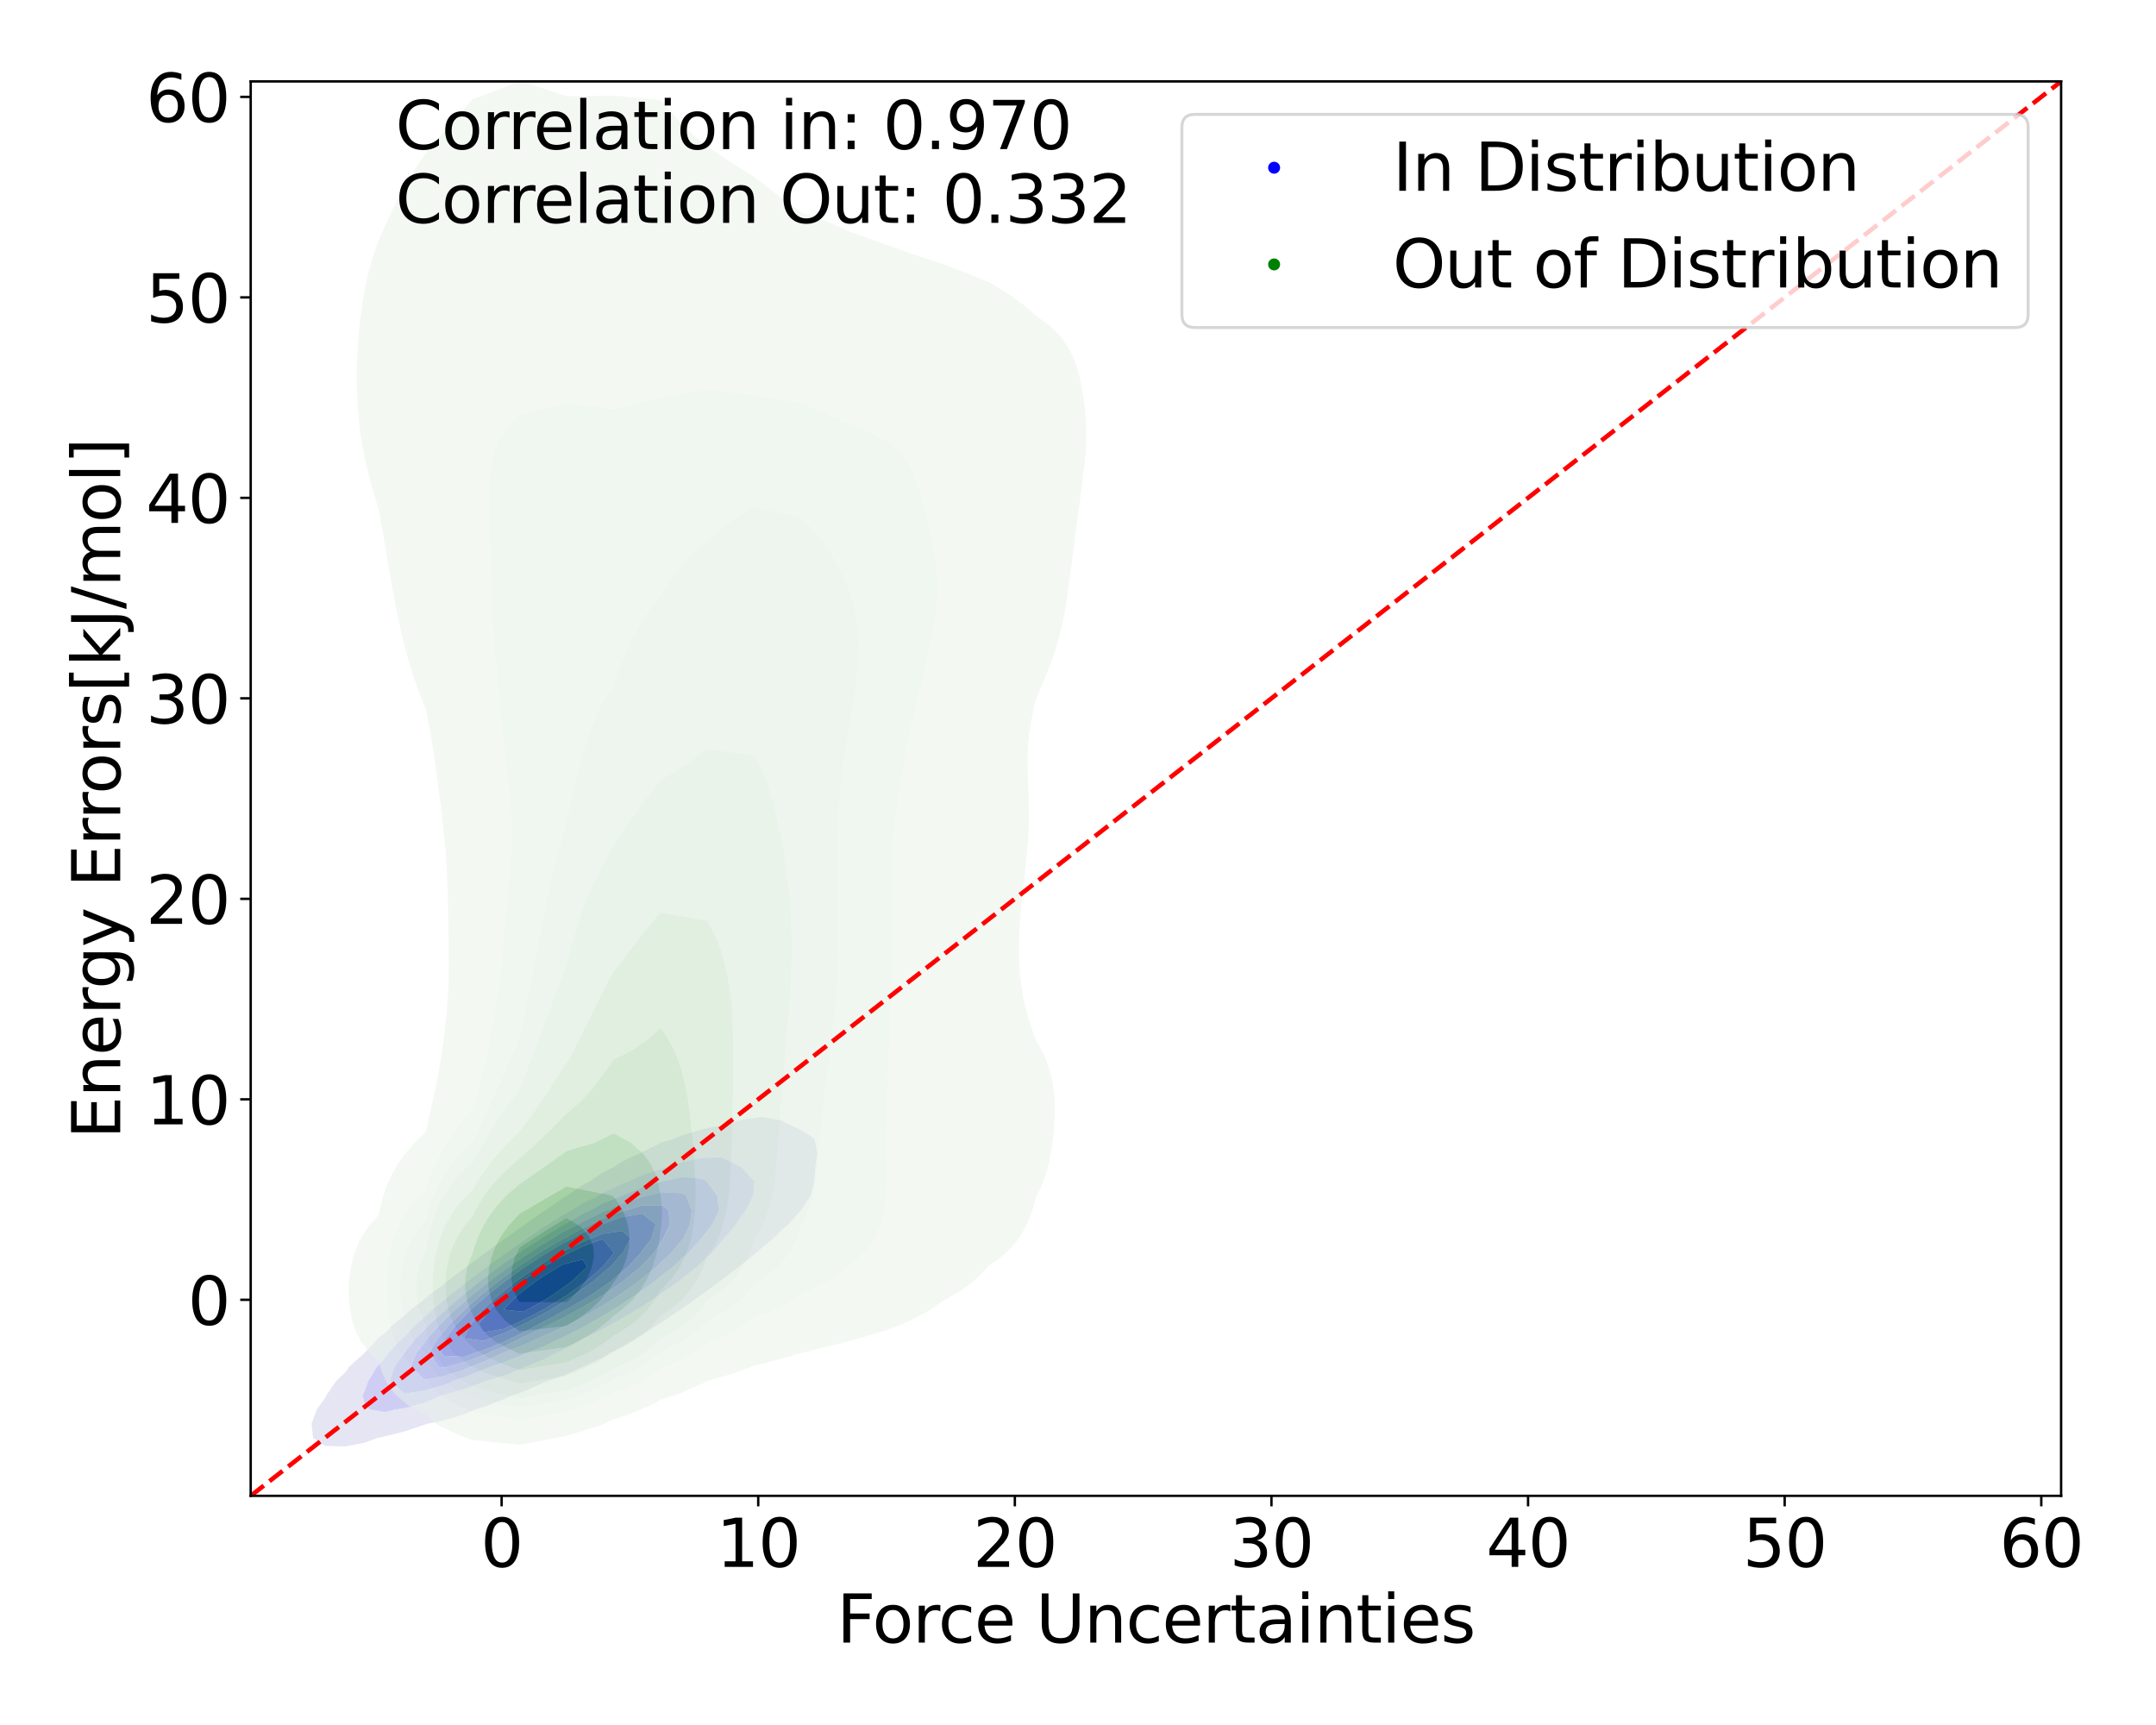 <?xml version="1.0" encoding="utf-8" standalone="no"?>
<!DOCTYPE svg PUBLIC "-//W3C//DTD SVG 1.1//EN"
  "http://www.w3.org/Graphics/SVG/1.1/DTD/svg11.dtd">
<svg xmlns:xlink="http://www.w3.org/1999/xlink" width="720pt" height="576pt" viewBox="0 0 720 576" xmlns="http://www.w3.org/2000/svg" version="1.1">
 <defs>
  <style type="text/css">*{stroke-linejoin: round; stroke-linecap: butt}</style>
 </defs>
 <g id="figure_1">
  <g id="patch_1">
   <path d="M 0 576 
L 720 576 
L 720 0 
L 0 0 
z
" style="fill: #ffffff"/>
  </g>
  <g id="axes_1">
   <g id="patch_2">
    <path d="M 83.72 499.48 
L 688.309 499.48 
L 688.309 27.184 
L 83.72 27.184 
z
" style="fill: #ffffff"/>
   </g>
   <g id="QuadContourSet_1">
    <path d="M 108.566 482.777 
L 115.183 483.014 
L 121.8 481.728 
L 126.016 480.159 
L 128.418 479.62 
L 135.035 477.959 
L 141.653 475.758 
L 142.771 475.398 
L 148.27 474.272 
L 154.887 472.286 
L 158.644 470.637 
L 161.505 469.796 
L 168.122 467.274 
L 171.122 465.877 
L 174.74 464.664 
L 181.357 461.768 
L 182.842 461.116 
L 187.975 459.41 
L 194.592 456.355 
L 194.592 456.355 
L 201.209 453.347 
L 204.096 451.594 
L 207.827 449.736 
L 212.431 446.833 
L 214.444 445.734 
L 220.038 442.072 
L 221.062 441.46 
L 227.166 437.311 
L 227.679 436.975 
L 233.95 432.55 
L 234.296 432.302 
L 240.458 427.789 
L 240.914 427.431 
L 246.705 423.029 
L 247.531 422.318 
L 252.666 418.268 
L 254.149 416.872 
L 258.262 413.507 
L 260.766 410.929 
L 263.34 408.746 
L 267.384 404.197 
L 267.625 403.985 
L 270.648 399.224 
L 271.95 394.463 
L 272.283 389.702 
L 272.93 384.941 
L 271.984 380.181 
L 267.384 377.273 
L 263.286 375.42 
L 260.766 374.097 
L 254.149 372.975 
L 247.531 373.967 
L 242.66 375.42 
L 240.914 375.753 
L 234.296 377.105 
L 227.679 379.172 
L 225.427 380.181 
L 221.062 381.42 
L 214.444 384.693 
L 214.051 384.941 
L 207.827 387.813 
L 204.943 389.702 
L 201.209 391.562 
L 196.897 394.463 
L 194.592 395.695 
L 189.449 399.224 
L 187.975 400.066 
L 182.358 403.985 
L 181.357 404.594 
L 175.491 408.746 
L 174.74 409.233 
L 168.781 413.507 
L 168.122 413.961 
L 162.193 418.268 
L 161.505 418.773 
L 155.719 423.029 
L 154.887 423.679 
L 149.367 427.789 
L 148.27 428.705 
L 143.169 432.55 
L 141.653 433.899 
L 137.183 437.311 
L 135.035 439.349 
L 131.514 442.072 
L 128.418 445.206 
L 126.342 446.833 
L 121.874 451.594 
L 121.8 451.687 
L 116.655 456.355 
L 115.183 458.387 
L 112.28 461.116 
L 109.02 465.877 
L 108.566 466.856 
L 105.768 470.637 
L 104.033 475.398 
L 104.548 480.159 
z
M 123.511 470.637 
L 121.8 468.8 
L 121.059 465.877 
L 121.8 464.448 
L 122.974 461.116 
L 125.895 456.355 
L 128.418 453.655 
L 129.845 451.594 
L 134.455 446.833 
L 135.035 446.341 
L 139.063 442.072 
L 141.653 439.943 
L 144.358 437.311 
L 148.27 434.194 
L 150.11 432.55 
L 154.887 428.858 
L 156.189 427.789 
L 161.505 423.805 
L 162.534 423.029 
L 168.122 418.966 
L 169.131 418.268 
L 174.74 414.315 
L 176.011 413.507 
L 181.357 409.858 
L 183.265 408.746 
L 187.975 405.639 
L 191.079 403.985 
L 194.592 401.75 
L 199.807 399.224 
L 201.209 398.368 
L 207.827 395.204 
L 209.928 394.463 
L 214.444 392.318 
L 221.062 390.17 
L 222.923 389.702 
L 227.679 388.016 
L 234.296 386.637 
L 240.914 386.455 
L 247.531 389.702 
L 247.531 389.702 
L 251.955 394.463 
L 251.531 399.224 
L 249.193 403.985 
L 247.531 406.07 
L 245.872 408.746 
L 241.834 413.507 
L 240.914 414.474 
L 237.865 418.268 
L 234.296 421.451 
L 232.724 423.029 
L 227.679 426.984 
L 226.718 427.789 
L 221.062 431.785 
L 219.993 432.55 
L 214.444 436.146 
L 212.577 437.311 
L 207.827 440.176 
L 204.385 442.072 
L 201.209 443.874 
L 195.191 446.833 
L 194.592 447.156 
L 187.975 450.695 
L 185.948 451.594 
L 181.357 454.01 
L 175.475 456.355 
L 174.74 456.723 
L 168.122 459.407 
L 162.264 461.116 
L 161.505 461.409 
L 154.887 463.878 
L 148.27 465.738 
L 147.805 465.877 
L 141.653 468.426 
L 135.035 470.205 
L 132.271 470.637 
L 128.418 471.526 
z
" clip-path="url(#p3b24bb31e4)" style="fill: #e5e5f3"/>
    <path d="M 128.418 471.526 
L 132.271 470.637 
L 135.035 470.205 
L 141.653 468.426 
L 147.805 465.877 
L 148.27 465.738 
L 154.887 463.878 
L 161.505 461.409 
L 162.264 461.116 
L 168.122 459.407 
L 174.74 456.723 
L 175.475 456.355 
L 181.357 454.01 
L 185.948 451.594 
L 187.975 450.695 
L 194.592 447.156 
L 195.191 446.833 
L 201.209 443.874 
L 204.385 442.072 
L 207.827 440.176 
L 212.577 437.311 
L 214.444 436.146 
L 219.993 432.55 
L 221.062 431.785 
L 226.718 427.789 
L 227.679 426.984 
L 232.724 423.029 
L 234.296 421.451 
L 237.865 418.268 
L 240.914 414.474 
L 241.834 413.507 
L 245.872 408.746 
L 247.531 406.07 
L 249.193 403.985 
L 251.531 399.224 
L 251.955 394.463 
L 247.531 389.702 
L 247.531 389.702 
L 240.914 386.455 
L 234.296 386.637 
L 227.679 388.016 
L 222.923 389.702 
L 221.062 390.17 
L 214.444 392.318 
L 209.928 394.463 
L 207.827 395.204 
L 201.209 398.368 
L 199.807 399.224 
L 194.592 401.75 
L 191.079 403.985 
L 187.975 405.639 
L 183.265 408.746 
L 181.357 409.858 
L 176.011 413.507 
L 174.74 414.315 
L 169.131 418.268 
L 168.122 418.966 
L 162.534 423.029 
L 161.505 423.805 
L 156.189 427.789 
L 154.887 428.858 
L 150.11 432.55 
L 148.27 434.194 
L 144.358 437.311 
L 141.653 439.943 
L 139.063 442.072 
L 135.035 446.341 
L 134.455 446.833 
L 129.845 451.594 
L 128.418 453.655 
L 125.895 456.355 
L 122.974 461.116 
L 121.8 464.448 
L 121.059 465.877 
L 121.8 468.8 
L 123.511 470.637 
z
M 130.205 461.116 
L 131.739 456.355 
L 135.035 451.808 
L 135.153 451.594 
L 138.889 446.833 
L 141.653 444.239 
L 143.563 442.072 
L 148.27 437.914 
L 148.867 437.311 
L 154.453 432.55 
L 154.887 432.214 
L 160.278 427.789 
L 161.505 426.87 
L 166.597 423.029 
L 168.122 421.92 
L 173.392 418.268 
L 174.74 417.318 
L 180.731 413.507 
L 181.357 413.08 
L 187.975 409.079 
L 188.627 408.746 
L 194.592 405.245 
L 197.374 403.985 
L 201.209 401.876 
L 207.827 399.224 
L 207.827 399.224 
L 214.444 396.421 
L 221.062 394.525 
L 221.431 394.463 
L 227.679 393.047 
L 234.296 393.555 
L 236.017 394.463 
L 239.514 399.224 
L 240.149 403.985 
L 237.943 408.746 
L 234.296 413.425 
L 234.243 413.507 
L 229.931 418.268 
L 227.679 420.195 
L 224.672 423.029 
L 221.062 425.843 
L 218.671 427.789 
L 214.444 430.824 
L 212.016 432.55 
L 207.827 435.343 
L 204.684 437.311 
L 201.209 439.478 
L 196.538 442.072 
L 194.592 443.213 
L 187.975 446.537 
L 187.291 446.833 
L 181.357 449.697 
L 176.336 451.594 
L 174.74 452.306 
L 168.122 454.947 
L 163.861 456.355 
L 161.505 457.304 
L 154.887 459.944 
L 151.341 461.116 
L 148.27 462.441 
L 141.653 464.371 
L 135.035 465.325 
z
" clip-path="url(#p3b24bb31e4)" style="fill: #cecef5"/>
    <path d="M 135.035 465.325 
L 141.653 464.371 
L 148.27 462.441 
L 151.341 461.116 
L 154.887 459.944 
L 161.505 457.304 
L 163.861 456.355 
L 168.122 454.947 
L 174.74 452.306 
L 176.336 451.594 
L 181.357 449.697 
L 187.291 446.833 
L 187.975 446.537 
L 194.592 443.213 
L 196.538 442.072 
L 201.209 439.478 
L 204.684 437.311 
L 207.827 435.343 
L 212.016 432.55 
L 214.444 430.824 
L 218.671 427.789 
L 221.062 425.843 
L 224.672 423.029 
L 227.679 420.195 
L 229.931 418.268 
L 234.243 413.507 
L 234.296 413.425 
L 237.943 408.746 
L 240.149 403.985 
L 239.514 399.224 
L 236.017 394.463 
L 234.296 393.555 
L 227.679 393.047 
L 221.431 394.463 
L 221.062 394.525 
L 214.444 396.421 
L 207.827 399.224 
L 207.827 399.224 
L 201.209 401.876 
L 197.374 403.985 
L 194.592 405.245 
L 188.627 408.746 
L 187.975 409.079 
L 181.357 413.08 
L 180.731 413.507 
L 174.74 417.318 
L 173.392 418.268 
L 168.122 421.92 
L 166.597 423.029 
L 161.505 426.87 
L 160.278 427.789 
L 154.887 432.214 
L 154.453 432.55 
L 148.867 437.311 
L 148.27 437.914 
L 143.563 442.072 
L 141.653 444.239 
L 138.889 446.833 
L 135.153 451.594 
L 135.035 451.808 
L 131.739 456.355 
L 130.205 461.116 
z
M 137.181 456.355 
L 139.142 451.594 
L 141.653 448.565 
L 142.805 446.833 
L 147.138 442.072 
L 148.27 441.072 
L 151.996 437.311 
L 154.887 434.903 
L 157.501 432.55 
L 161.505 429.402 
L 163.512 427.789 
L 168.122 424.365 
L 169.984 423.029 
L 174.74 419.692 
L 176.961 418.268 
L 181.357 415.356 
L 184.589 413.507 
L 187.975 411.393 
L 193.167 408.746 
L 194.592 407.91 
L 201.209 404.727 
L 203.162 403.985 
L 207.827 401.823 
L 214.444 399.664 
L 216.567 399.224 
L 221.062 398.033 
L 227.679 398.437 
L 229.026 399.224 
L 231.019 403.985 
L 230.471 408.746 
L 228.234 413.507 
L 227.679 414.104 
L 224.232 418.268 
L 221.062 421.19 
L 219.194 423.029 
L 214.444 426.849 
L 213.293 427.789 
L 207.827 431.681 
L 206.561 432.55 
L 201.209 435.963 
L 198.901 437.311 
L 194.592 439.796 
L 190.051 442.072 
L 187.975 443.164 
L 181.357 446.189 
L 179.829 446.833 
L 174.74 449.14 
L 168.122 451.594 
L 168.122 451.594 
L 161.505 454.73 
L 157.082 456.355 
L 154.887 457.345 
L 148.27 459.479 
L 141.653 460.718 
z
" clip-path="url(#p3b24bb31e4)" style="fill: #b5b5f6"/>
    <path d="M 141.653 460.718 
L 148.27 459.479 
L 154.887 457.345 
L 157.082 456.355 
L 161.505 454.73 
L 168.122 451.594 
L 168.122 451.594 
L 174.74 449.14 
L 179.829 446.833 
L 181.357 446.189 
L 187.975 443.164 
L 190.051 442.072 
L 194.592 439.796 
L 198.901 437.311 
L 201.209 435.963 
L 206.561 432.55 
L 207.827 431.681 
L 213.293 427.789 
L 214.444 426.849 
L 219.194 423.029 
L 221.062 421.19 
L 224.232 418.268 
L 227.679 414.104 
L 228.234 413.507 
L 230.471 408.746 
L 231.019 403.985 
L 229.026 399.224 
L 227.679 398.437 
L 221.062 398.033 
L 216.567 399.224 
L 214.444 399.664 
L 207.827 401.823 
L 203.162 403.985 
L 201.209 404.727 
L 194.592 407.91 
L 193.167 408.746 
L 187.975 411.393 
L 184.589 413.507 
L 181.357 415.356 
L 176.961 418.268 
L 174.74 419.692 
L 169.984 423.029 
L 168.122 424.365 
L 163.512 427.789 
L 161.505 429.402 
L 157.501 432.55 
L 154.887 434.903 
L 151.996 437.311 
L 148.27 441.072 
L 147.138 442.072 
L 142.805 446.833 
L 141.653 448.565 
L 139.142 451.594 
L 137.181 456.355 
z
M 146.28 456.355 
L 143.521 451.594 
L 146.16 446.833 
L 148.27 444.575 
L 150.257 442.072 
L 154.887 437.632 
L 155.188 437.311 
L 160.533 432.55 
L 161.505 431.786 
L 166.478 427.789 
L 168.122 426.568 
L 173.053 423.029 
L 174.74 421.845 
L 180.318 418.268 
L 181.357 417.579 
L 187.975 413.734 
L 188.423 413.507 
L 194.592 410.099 
L 197.681 408.746 
L 201.209 406.96 
L 207.827 404.475 
L 209.746 403.985 
L 214.444 402.536 
L 221.062 402.505 
L 223.296 403.985 
L 223.651 408.746 
L 221.482 413.507 
L 221.062 414.101 
L 218.515 418.268 
L 214.444 422.462 
L 213.946 423.029 
L 208.131 427.789 
L 207.827 428.006 
L 201.209 432.55 
L 201.209 432.55 
L 194.592 436.518 
L 193.205 437.311 
L 187.975 440.116 
L 183.951 442.072 
L 181.357 443.341 
L 174.74 446.394 
L 173.793 446.833 
L 168.122 449.672 
L 163.447 451.594 
L 161.505 452.514 
L 154.887 454.894 
L 149.252 456.355 
L 148.27 456.667 
z
" clip-path="url(#p3b24bb31e4)" style="fill: #9c9cf7"/>
    <path d="M 148.27 456.667 
L 149.252 456.355 
L 154.887 454.894 
L 161.505 452.514 
L 163.447 451.594 
L 168.122 449.672 
L 173.793 446.833 
L 174.74 446.394 
L 181.357 443.341 
L 183.951 442.072 
L 187.975 440.116 
L 193.205 437.311 
L 194.592 436.518 
L 201.209 432.55 
L 201.209 432.55 
L 207.827 428.006 
L 208.131 427.789 
L 213.946 423.029 
L 214.444 422.462 
L 218.515 418.268 
L 221.062 414.101 
L 221.482 413.507 
L 223.651 408.746 
L 223.296 403.985 
L 221.062 402.505 
L 214.444 402.536 
L 209.746 403.985 
L 207.827 404.475 
L 201.209 406.96 
L 197.681 408.746 
L 194.592 410.099 
L 188.423 413.507 
L 187.975 413.734 
L 181.357 417.579 
L 180.318 418.268 
L 174.74 421.845 
L 173.053 423.029 
L 168.122 426.568 
L 166.478 427.789 
L 161.505 431.786 
L 160.533 432.55 
L 155.188 437.311 
L 154.887 437.632 
L 150.257 442.072 
L 148.27 444.575 
L 146.16 446.833 
L 143.521 451.594 
L 146.28 456.355 
z
M 147.268 451.594 
L 148.27 448.946 
L 148.929 446.833 
L 152.536 442.072 
L 154.887 439.818 
L 157.236 437.311 
L 161.505 433.614 
L 162.672 432.55 
L 168.122 428.26 
L 168.724 427.789 
L 174.74 423.469 
L 175.392 423.029 
L 181.357 419.108 
L 182.797 418.268 
L 187.975 415.148 
L 191.222 413.507 
L 194.592 411.645 
L 201.209 408.746 
L 201.209 408.746 
L 207.827 406.378 
L 214.444 405.257 
L 218.969 408.746 
L 217.576 413.507 
L 214.444 417.607 
L 214.031 418.268 
L 209.692 423.029 
L 207.827 424.558 
L 204.083 427.789 
L 201.209 429.768 
L 197.178 432.55 
L 194.592 434.101 
L 188.979 437.311 
L 187.975 437.85 
L 181.357 441.448 
L 180.175 442.072 
L 174.74 444.971 
L 170.722 446.833 
L 168.122 448.135 
L 161.505 450.824 
L 159.012 451.594 
L 154.887 453.056 
L 148.27 452.722 
z
" clip-path="url(#p3b24bb31e4)" style="fill: #8585f8"/>
    <path d="M 148.27 452.722 
L 154.887 453.056 
L 159.012 451.594 
L 161.505 450.824 
L 168.122 448.135 
L 170.722 446.833 
L 174.74 444.971 
L 180.175 442.072 
L 181.357 441.448 
L 187.975 437.85 
L 188.979 437.311 
L 194.592 434.101 
L 197.178 432.55 
L 201.209 429.768 
L 204.083 427.789 
L 207.827 424.558 
L 209.692 423.029 
L 214.031 418.268 
L 214.444 417.607 
L 217.576 413.507 
L 218.969 408.746 
L 214.444 405.257 
L 207.827 406.378 
L 201.209 408.746 
L 201.209 408.746 
L 194.592 411.645 
L 191.222 413.507 
L 187.975 415.148 
L 182.797 418.268 
L 181.357 419.108 
L 175.392 423.029 
L 174.74 423.469 
L 168.724 427.789 
L 168.122 428.26 
L 162.672 432.55 
L 161.505 433.614 
L 157.236 437.311 
L 154.887 439.818 
L 152.536 442.072 
L 148.929 446.833 
L 148.27 448.946 
L 147.268 451.594 
z
M 154.887 446.833 
L 157.31 442.072 
L 161.195 437.311 
L 161.505 437.043 
L 166.435 432.55 
L 168.122 431.223 
L 172.51 427.789 
L 174.74 426.188 
L 179.422 423.029 
L 181.357 421.756 
L 187.336 418.268 
L 187.975 417.883 
L 194.592 414.65 
L 197.533 413.507 
L 201.209 411.981 
L 207.827 411.042 
L 210.481 413.507 
L 208.049 418.268 
L 207.827 418.486 
L 203.819 423.029 
L 201.209 425.139 
L 198.205 427.789 
L 194.592 430.323 
L 191.51 432.55 
L 187.975 434.77 
L 183.818 437.311 
L 181.357 438.725 
L 175.02 442.072 
L 174.74 442.222 
L 168.122 445.211 
L 163.753 446.833 
L 161.505 447.728 
z
" clip-path="url(#p3b24bb31e4)" style="fill: #6666fa"/>
    <path d="M 161.505 447.728 
L 163.753 446.833 
L 168.122 445.211 
L 174.74 442.222 
L 175.02 442.072 
L 181.357 438.725 
L 183.818 437.311 
L 187.975 434.77 
L 191.51 432.55 
L 194.592 430.323 
L 198.205 427.789 
L 201.209 425.139 
L 203.819 423.029 
L 207.827 418.486 
L 208.049 418.268 
L 210.481 413.507 
L 207.827 411.042 
L 201.209 411.981 
L 197.533 413.507 
L 194.592 414.65 
L 187.975 417.883 
L 187.336 418.268 
L 181.357 421.756 
L 179.422 423.029 
L 174.74 426.188 
L 172.51 427.789 
L 168.122 431.223 
L 166.435 432.55 
L 161.505 437.043 
L 161.195 437.311 
L 157.31 442.072 
L 154.887 446.833 
z
M 159.925 442.072 
L 161.505 440.086 
L 163.545 437.311 
L 168.122 432.811 
L 168.382 432.55 
L 174.416 427.789 
L 174.74 427.557 
L 181.357 423.104 
L 181.482 423.029 
L 187.975 419.367 
L 190.253 418.268 
L 194.592 416.175 
L 201.209 413.729 
L 205.07 418.268 
L 201.209 423.029 
L 201.209 423.029 
L 195.811 427.789 
L 194.592 428.645 
L 189.187 432.55 
L 187.975 433.312 
L 181.431 437.311 
L 181.357 437.354 
L 174.74 440.773 
L 171.862 442.072 
L 168.122 443.757 
L 161.505 444.865 
z
" clip-path="url(#p3b24bb31e4)" style="fill: #4848fb"/>
    <path d="M 161.505 444.865 
L 168.122 443.757 
L 171.862 442.072 
L 174.74 440.773 
L 181.357 437.354 
L 181.431 437.311 
L 187.975 433.312 
L 189.187 432.55 
L 194.592 428.645 
L 195.811 427.789 
L 201.209 423.029 
L 201.209 423.029 
L 205.07 418.268 
L 201.209 413.729 
L 194.592 416.175 
L 190.253 418.268 
L 187.975 419.367 
L 181.482 423.029 
L 181.357 423.104 
L 174.74 427.557 
L 174.416 427.789 
L 168.382 432.55 
L 168.122 432.811 
L 163.545 437.311 
L 161.505 440.086 
L 159.925 442.072 
z
M 168.122 437.311 
L 172.863 432.55 
L 174.74 431.051 
L 178.976 427.789 
L 181.357 426.203 
L 186.607 423.029 
L 187.975 422.257 
L 194.592 420.554 
L 196.113 423.029 
L 194.592 424.409 
L 191.023 427.789 
L 187.975 429.993 
L 184.381 432.55 
L 181.357 434.372 
L 176.099 437.311 
L 174.74 438.013 
z
" clip-path="url(#p3b24bb31e4)" style="fill: #2a2afd"/>
    <path d="M 174.74 438.013 
L 176.099 437.311 
L 181.357 434.372 
L 184.381 432.55 
L 187.975 429.993 
L 191.023 427.789 
L 194.592 424.409 
L 196.113 423.029 
L 194.592 420.554 
L 187.975 422.257 
L 186.607 423.029 
L 181.357 426.203 
L 178.976 427.789 
L 174.74 431.051 
L 172.863 432.55 
L 168.122 437.311 
z
" clip-path="url(#p3b24bb31e4)" style="fill: #0b0bfe"/>
   </g>
   <g id="QuadContourSet_2">
    <path d="M 157.84 480.85 
L 173.516 482.444 
L 189.192 479.46 
L 189.272 479.436 
L 200.625 475.942 
L 204.868 473.993 
L 209.642 472.447 
L 217.93 468.952 
L 220.545 467.405 
L 226.669 465.457 
L 234.661 461.962 
L 236.221 461.095 
L 245.478 458.468 
L 251.897 456.021 
L 256.232 454.973 
L 267.573 451.781 
L 268.923 451.478 
L 282.952 447.983 
L 283.249 447.899 
L 295.106 444.488 
L 298.925 443.139 
L 303.937 440.994 
L 310.448 437.499 
L 314.602 434.59 
L 315.734 434.004 
L 321.579 430.509 
L 326.019 427.014 
L 329.487 423.519 
L 330.278 422.577 
L 334.027 420.025 
L 337.825 416.53 
L 340.569 413.035 
L 342.582 409.54 
L 344.083 406.045 
L 345.225 402.551 
L 345.954 399.728 
L 346.36 399.056 
L 348.015 395.561 
L 349.264 392.066 
L 350.216 388.571 
L 350.946 385.076 
L 351.501 381.582 
L 351.906 378.087 
L 352.167 374.592 
L 352.271 371.097 
L 352.192 367.602 
L 351.894 364.108 
L 351.332 360.613 
L 350.454 357.118 
L 349.211 353.623 
L 347.557 350.128 
L 345.954 347.39 
L 345.681 346.634 
L 344.461 343.139 
L 343.354 339.644 
L 342.407 336.149 
L 341.639 332.654 
L 341.054 329.159 
L 340.642 325.665 
L 340.39 322.17 
L 340.278 318.675 
L 340.288 315.18 
L 340.401 311.685 
L 340.6 308.191 
L 340.869 304.696 
L 341.193 301.201 
L 341.555 297.706 
L 341.941 294.211 
L 342.331 290.716 
L 342.705 287.222 
L 343.041 283.727 
L 343.315 280.232 
L 343.509 276.737 
L 343.608 273.242 
L 343.609 269.748 
L 343.527 266.253 
L 343.391 262.758 
L 343.248 259.263 
L 343.155 255.768 
L 343.166 252.273 
L 343.326 248.779 
L 343.661 245.284 
L 344.173 241.789 
L 344.842 238.294 
L 345.632 234.799 
L 345.954 233.509 
L 346.887 231.305 
L 348.386 227.81 
L 349.82 224.315 
L 351.144 220.82 
L 352.337 217.325 
L 353.392 213.831 
L 354.309 210.336 
L 355.096 206.841 
L 355.765 203.346 
L 356.335 199.851 
L 356.832 196.356 
L 357.282 192.862 
L 357.714 189.367 
L 358.146 185.872 
L 358.592 182.377 
L 359.054 178.882 
L 359.529 175.388 
L 360.01 171.893 
L 360.485 168.398 
L 360.939 164.903 
L 361.356 161.408 
L 361.63 158.781 
L 361.776 157.913 
L 362.236 154.419 
L 362.557 150.924 
L 362.737 147.429 
L 362.773 143.934 
L 362.658 140.439 
L 362.381 136.945 
L 361.931 133.45 
L 361.63 131.791 
L 361.376 129.955 
L 360.708 126.46 
L 359.781 122.965 
L 358.503 119.47 
L 356.739 115.976 
L 354.288 112.481 
L 350.874 108.986 
L 346.129 105.491 
L 345.954 105.381 
L 342.028 101.996 
L 337.254 98.502 
L 331.647 95.007 
L 330.278 94.212 
L 323.622 91.512 
L 314.602 88.065 
L 314.434 88.017 
L 303.754 84.522 
L 298.925 82.724 
L 294.099 81.028 
L 284.29 77.533 
L 283.249 77.151 
L 276.396 74.038 
L 267.573 70.963 
L 267.01 70.543 
L 262.345 67.048 
L 257.671 63.553 
L 253.163 60.059 
L 251.897 59.007 
L 247.786 56.564 
L 242.375 53.069 
L 237.238 49.574 
L 236.221 48.85 
L 232.529 46.079 
L 228.824 42.585 
L 225.646 39.09 
L 222.583 35.595 
L 220.545 33.434 
L 207.192 32.1 
L 204.868 31.925 
L 189.192 32.1 
L 189.192 32.1 
L 189.192 32.1 
L 178.583 28.605 
L 173.516 27.017 
L 169.761 28.605 
L 160.767 32.1 
L 157.84 33.122 
L 155.537 35.595 
L 152.449 39.09 
L 149.481 42.585 
L 146.542 46.079 
L 143.549 49.574 
L 142.164 51.137 
L 140.822 53.069 
L 138.526 56.564 
L 136.401 60.059 
L 134.427 63.553 
L 132.58 67.048 
L 130.84 70.543 
L 129.192 74.038 
L 127.627 77.533 
L 126.487 80.198 
L 126.169 81.028 
L 124.922 84.522 
L 123.836 88.017 
L 122.903 91.512 
L 122.109 95.007 
L 121.44 98.502 
L 120.879 101.996 
L 120.413 105.491 
L 120.03 108.986 
L 119.72 112.481 
L 119.478 115.976 
L 119.302 119.47 
L 119.193 122.965 
L 119.155 126.46 
L 119.193 129.955 
L 119.313 133.45 
L 119.523 136.945 
L 119.83 140.439 
L 120.24 143.934 
L 120.758 147.429 
L 121.387 150.924 
L 122.125 154.419 
L 122.964 157.913 
L 123.891 161.408 
L 124.885 164.903 
L 125.921 168.398 
L 126.487 170.315 
L 126.789 171.893 
L 127.422 175.388 
L 128.031 178.882 
L 128.624 182.377 
L 129.211 185.872 
L 129.801 189.367 
L 130.403 192.862 
L 131.024 196.356 
L 131.67 199.851 
L 132.348 203.346 
L 133.065 206.841 
L 133.829 210.336 
L 134.649 213.831 
L 135.537 217.325 
L 136.504 220.82 
L 137.565 224.315 
L 138.734 227.81 
L 140.021 231.305 
L 141.431 234.799 
L 142.164 236.522 
L 142.504 238.294 
L 143.158 241.789 
L 143.787 245.284 
L 144.38 248.779 
L 144.933 252.273 
L 145.446 255.768 
L 145.927 259.263 
L 146.384 262.758 
L 146.824 266.253 
L 147.251 269.748 
L 147.665 273.242 
L 148.058 276.737 
L 148.419 280.232 
L 148.737 283.727 
L 149.002 287.222 
L 149.211 290.716 
L 149.368 294.211 
L 149.482 297.706 
L 149.568 301.201 
L 149.639 304.696 
L 149.703 308.191 
L 149.766 311.685 
L 149.824 315.18 
L 149.866 318.675 
L 149.877 322.17 
L 149.842 325.665 
L 149.745 329.159 
L 149.577 332.654 
L 149.335 336.149 
L 149.023 339.644 
L 148.647 343.139 
L 148.213 346.634 
L 147.726 350.128 
L 147.187 353.623 
L 146.594 357.118 
L 145.946 360.613 
L 145.243 364.108 
L 144.492 367.602 
L 143.709 371.097 
L 142.917 374.592 
L 142.164 377.975 
L 142.058 378.087 
L 138.465 381.582 
L 135.401 385.076 
L 132.887 388.571 
L 130.883 392.066 
L 129.312 395.561 
L 128.094 399.056 
L 127.155 402.551 
L 126.487 405.735 
L 126.173 406.045 
L 123.034 409.54 
L 120.741 413.035 
L 119.074 416.53 
L 117.888 420.025 
L 117.083 423.519 
L 116.6 427.014 
L 116.406 430.509 
L 116.494 434.004 
L 116.883 437.499 
L 117.623 440.994 
L 118.804 444.488 
L 120.571 447.983 
L 123.158 451.478 
L 126.487 454.628 
L 126.575 454.973 
L 127.657 458.468 
L 129.293 461.962 
L 131.821 465.457 
L 135.828 468.952 
L 142.164 472.378 
L 142.232 472.447 
L 146.3 475.942 
L 153.85 479.436 
z
M 162.994 472.447 
L 157.84 471.469 
L 152.187 468.952 
L 146.882 465.457 
L 143.706 461.962 
L 142.164 459.393 
L 140.862 458.468 
L 136.78 454.973 
L 134.021 451.478 
L 132.135 447.983 
L 130.845 444.488 
L 129.975 440.994 
L 129.418 437.499 
L 129.107 434.004 
L 129.004 430.509 
L 129.09 427.014 
L 129.365 423.519 
L 129.845 420.025 
L 130.559 416.53 
L 131.557 413.035 
L 132.911 409.54 
L 134.721 406.045 
L 137.124 402.551 
L 140.301 399.056 
L 142.164 397.31 
L 142.693 395.561 
L 143.897 392.066 
L 145.376 388.571 
L 147.156 385.076 
L 149.246 381.582 
L 151.629 378.087 
L 154.255 374.592 
L 157.043 371.097 
L 157.84 370.015 
L 158.55 367.602 
L 159.507 364.108 
L 160.423 360.613 
L 161.296 357.118 
L 162.128 353.623 
L 162.917 350.128 
L 163.663 346.634 
L 164.363 343.139 
L 165.014 339.644 
L 165.613 336.149 
L 166.156 332.654 
L 166.642 329.159 
L 167.074 325.665 
L 167.454 322.17 
L 167.793 318.675 
L 168.102 315.18 
L 168.395 311.685 
L 168.687 308.191 
L 168.987 304.696 
L 169.303 301.201 
L 169.631 297.706 
L 169.961 294.211 
L 170.273 290.716 
L 170.542 287.222 
L 170.74 283.727 
L 170.844 280.232 
L 170.839 276.737 
L 170.724 273.242 
L 170.509 269.748 
L 170.216 266.253 
L 169.866 262.758 
L 169.485 259.263 
L 169.091 255.768 
L 168.696 252.273 
L 168.309 248.779 
L 167.932 245.284 
L 167.566 241.789 
L 167.21 238.294 
L 166.86 234.799 
L 166.517 231.305 
L 166.18 227.81 
L 165.851 224.315 
L 165.534 220.82 
L 165.235 217.325 
L 164.959 213.831 
L 164.712 210.336 
L 164.496 206.841 
L 164.314 203.346 
L 164.164 199.851 
L 164.042 196.356 
L 163.942 192.862 
L 163.855 189.367 
L 163.773 185.872 
L 163.686 182.377 
L 163.589 178.882 
L 163.484 175.388 
L 163.383 171.893 
L 163.313 168.398 
L 163.314 164.903 
L 163.437 161.408 
L 163.745 157.913 
L 164.307 154.419 
L 165.207 150.924 
L 166.563 147.429 
L 168.555 143.934 
L 171.484 140.439 
L 173.516 138.646 
L 179.662 136.945 
L 189.192 134.558 
L 204.868 136.586 
L 217.81 133.45 
L 220.545 132.76 
L 236.221 130.065 
L 251.897 131.99 
L 260.704 133.45 
L 267.573 134.475 
L 273.29 136.945 
L 281.346 140.439 
L 283.249 141.271 
L 289.571 143.934 
L 296.262 147.429 
L 298.925 149.208 
L 300.493 150.924 
L 302.961 154.419 
L 304.794 157.913 
L 306.21 161.408 
L 307.365 164.903 
L 308.368 168.398 
L 309.287 171.893 
L 310.153 175.388 
L 310.965 178.882 
L 311.695 182.377 
L 312.301 185.872 
L 312.743 189.367 
L 312.995 192.862 
L 313.049 196.356 
L 312.916 199.851 
L 312.616 203.346 
L 312.174 206.841 
L 311.616 210.336 
L 310.963 213.831 
L 310.237 217.325 
L 309.453 220.82 
L 308.627 224.315 
L 307.774 227.81 
L 306.908 231.305 
L 306.044 234.799 
L 305.2 238.294 
L 304.388 241.789 
L 303.622 245.284 
L 302.911 248.779 
L 302.254 252.273 
L 301.647 255.768 
L 301.077 259.263 
L 300.531 262.758 
L 299.994 266.253 
L 299.458 269.748 
L 298.925 273.242 
L 298.925 273.242 
L 298.609 276.737 
L 298.336 280.232 
L 298.116 283.727 
L 297.957 287.222 
L 297.862 290.716 
L 297.827 294.211 
L 297.843 297.706 
L 297.896 301.201 
L 297.965 304.696 
L 298.033 308.191 
L 298.083 311.685 
L 298.105 315.18 
L 298.091 318.675 
L 298.04 322.17 
L 297.951 325.665 
L 297.83 329.159 
L 297.683 332.654 
L 297.517 336.149 
L 297.342 339.644 
L 297.166 343.139 
L 296.996 346.634 
L 296.835 350.128 
L 296.685 353.623 
L 296.545 357.118 
L 296.414 360.613 
L 296.29 364.108 
L 296.177 367.602 
L 296.079 371.097 
L 296.003 374.592 
L 295.956 378.087 
L 295.944 381.582 
L 295.962 385.076 
L 295.999 388.571 
L 296.027 392.066 
L 296.003 395.561 
L 295.866 399.056 
L 295.537 402.551 
L 294.915 406.045 
L 293.878 409.54 
L 292.283 413.035 
L 289.954 416.53 
L 286.671 420.025 
L 283.249 422.719 
L 282.423 423.519 
L 277.727 427.014 
L 271.263 430.509 
L 267.573 432.096 
L 264.867 434.004 
L 258.302 437.499 
L 251.897 440.041 
L 250.741 440.994 
L 245.368 444.488 
L 237.192 447.983 
L 236.221 448.346 
L 232.316 451.478 
L 225.682 454.973 
L 220.545 456.994 
L 218.66 458.468 
L 212.771 461.962 
L 204.868 464.981 
L 203.999 465.457 
L 196.715 468.952 
L 189.192 471.454 
L 183.368 472.447 
L 173.516 474.292 
z
" clip-path="url(#p3b24bb31e4)" style="fill: #e9f2e9; fill-opacity: 0.5"/>
    <path d="M 173.516 474.292 
L 183.368 472.447 
L 189.192 471.454 
L 196.715 468.952 
L 203.999 465.457 
L 204.868 464.981 
L 212.771 461.962 
L 218.66 458.468 
L 220.545 456.994 
L 225.682 454.973 
L 232.316 451.478 
L 236.221 448.346 
L 237.192 447.983 
L 245.368 444.488 
L 250.741 440.994 
L 251.897 440.041 
L 258.302 437.499 
L 264.867 434.004 
L 267.573 432.096 
L 271.263 430.509 
L 277.727 427.014 
L 282.423 423.519 
L 283.249 422.719 
L 286.671 420.025 
L 289.954 416.53 
L 292.283 413.035 
L 293.878 409.54 
L 294.915 406.045 
L 295.537 402.551 
L 295.866 399.056 
L 296.003 395.561 
L 296.027 392.066 
L 295.999 388.571 
L 295.962 385.076 
L 295.944 381.582 
L 295.956 378.087 
L 296.003 374.592 
L 296.079 371.097 
L 296.177 367.602 
L 296.29 364.108 
L 296.414 360.613 
L 296.545 357.118 
L 296.685 353.623 
L 296.835 350.128 
L 296.996 346.634 
L 297.166 343.139 
L 297.342 339.644 
L 297.517 336.149 
L 297.683 332.654 
L 297.83 329.159 
L 297.951 325.665 
L 298.04 322.17 
L 298.091 318.675 
L 298.105 315.18 
L 298.083 311.685 
L 298.033 308.191 
L 297.965 304.696 
L 297.896 301.201 
L 297.843 297.706 
L 297.827 294.211 
L 297.862 290.716 
L 297.957 287.222 
L 298.116 283.727 
L 298.336 280.232 
L 298.609 276.737 
L 298.925 273.242 
L 298.925 273.242 
L 299.458 269.748 
L 299.994 266.253 
L 300.531 262.758 
L 301.077 259.263 
L 301.647 255.768 
L 302.254 252.273 
L 302.911 248.779 
L 303.622 245.284 
L 304.388 241.789 
L 305.2 238.294 
L 306.044 234.799 
L 306.908 231.305 
L 307.774 227.81 
L 308.627 224.315 
L 309.453 220.82 
L 310.237 217.325 
L 310.963 213.831 
L 311.616 210.336 
L 312.174 206.841 
L 312.616 203.346 
L 312.916 199.851 
L 313.049 196.356 
L 312.995 192.862 
L 312.743 189.367 
L 312.301 185.872 
L 311.695 182.377 
L 310.965 178.882 
L 310.153 175.388 
L 309.287 171.893 
L 308.368 168.398 
L 307.365 164.903 
L 306.21 161.408 
L 304.794 157.913 
L 302.961 154.419 
L 300.493 150.924 
L 298.925 149.208 
L 296.262 147.429 
L 289.571 143.934 
L 283.249 141.271 
L 281.346 140.439 
L 273.29 136.945 
L 267.573 134.475 
L 260.704 133.45 
L 251.897 131.99 
L 236.221 130.065 
L 220.545 132.76 
L 217.81 133.45 
L 204.868 136.586 
L 189.192 134.558 
L 179.662 136.945 
L 173.516 138.646 
L 171.484 140.439 
L 168.555 143.934 
L 166.563 147.429 
L 165.207 150.924 
L 164.307 154.419 
L 163.745 157.913 
L 163.437 161.408 
L 163.314 164.903 
L 163.313 168.398 
L 163.383 171.893 
L 163.484 175.388 
L 163.589 178.882 
L 163.686 182.377 
L 163.773 185.872 
L 163.855 189.367 
L 163.942 192.862 
L 164.042 196.356 
L 164.164 199.851 
L 164.314 203.346 
L 164.496 206.841 
L 164.712 210.336 
L 164.959 213.831 
L 165.235 217.325 
L 165.534 220.82 
L 165.851 224.315 
L 166.18 227.81 
L 166.517 231.305 
L 166.86 234.799 
L 167.21 238.294 
L 167.566 241.789 
L 167.932 245.284 
L 168.309 248.779 
L 168.696 252.273 
L 169.091 255.768 
L 169.485 259.263 
L 169.866 262.758 
L 170.216 266.253 
L 170.509 269.748 
L 170.724 273.242 
L 170.839 276.737 
L 170.844 280.232 
L 170.74 283.727 
L 170.542 287.222 
L 170.273 290.716 
L 169.961 294.211 
L 169.631 297.706 
L 169.303 301.201 
L 168.987 304.696 
L 168.687 308.191 
L 168.395 311.685 
L 168.102 315.18 
L 167.793 318.675 
L 167.454 322.17 
L 167.074 325.665 
L 166.642 329.159 
L 166.156 332.654 
L 165.613 336.149 
L 165.014 339.644 
L 164.363 343.139 
L 163.663 346.634 
L 162.917 350.128 
L 162.128 353.623 
L 161.296 357.118 
L 160.423 360.613 
L 159.507 364.108 
L 158.55 367.602 
L 157.84 370.015 
L 157.043 371.097 
L 154.255 374.592 
L 151.629 378.087 
L 149.246 381.582 
L 147.156 385.076 
L 145.376 388.571 
L 143.897 392.066 
L 142.693 395.561 
L 142.164 397.31 
L 140.301 399.056 
L 137.124 402.551 
L 134.721 406.045 
L 132.911 409.54 
L 131.557 413.035 
L 130.559 416.53 
L 129.845 420.025 
L 129.365 423.519 
L 129.09 427.014 
L 129.004 430.509 
L 129.107 434.004 
L 129.418 437.499 
L 129.975 440.994 
L 130.845 444.488 
L 132.135 447.983 
L 134.021 451.478 
L 136.78 454.973 
L 140.862 458.468 
L 142.164 459.393 
L 143.706 461.962 
L 146.882 465.457 
L 152.187 468.952 
L 157.84 471.469 
L 162.994 472.447 
z
M 167.177 468.952 
L 157.84 466.706 
L 155.27 465.457 
L 149.523 461.962 
L 145.96 458.468 
L 143.703 454.973 
L 142.25 451.478 
L 142.164 451.214 
L 139.138 447.983 
L 136.858 444.488 
L 135.318 440.994 
L 134.324 437.499 
L 133.76 434.004 
L 133.556 430.509 
L 133.682 427.014 
L 134.136 423.519 
L 134.941 420.025 
L 136.152 416.53 
L 137.854 413.035 
L 140.171 409.54 
L 142.164 407.171 
L 142.433 406.045 
L 143.413 402.551 
L 144.671 399.056 
L 146.271 395.561 
L 148.28 392.066 
L 150.764 388.571 
L 153.774 385.076 
L 157.335 381.582 
L 157.84 381.072 
L 159.173 378.087 
L 160.771 374.592 
L 162.409 371.097 
L 164.057 367.602 
L 165.694 364.108 
L 167.304 360.613 
L 168.872 357.118 
L 170.388 353.623 
L 171.842 350.128 
L 173.225 346.634 
L 173.516 345.815 
L 174.117 343.139 
L 174.868 339.644 
L 175.603 336.149 
L 176.323 332.654 
L 177.026 329.159 
L 177.712 325.665 
L 178.381 322.17 
L 179.036 318.675 
L 179.684 315.18 
L 180.332 311.685 
L 180.994 308.191 
L 181.681 304.696 
L 182.405 301.201 
L 183.171 297.706 
L 183.982 294.211 
L 184.833 290.716 
L 185.713 287.222 
L 186.61 283.727 
L 187.508 280.232 
L 188.389 276.737 
L 189.192 273.418 
L 189.238 273.242 
L 190.074 269.748 
L 190.91 266.253 
L 191.75 262.758 
L 192.608 259.263 
L 193.497 255.768 
L 194.436 252.273 
L 195.451 248.779 
L 196.575 245.284 
L 197.851 241.789 
L 199.329 238.294 
L 201.057 234.799 
L 203.077 231.305 
L 204.868 228.594 
L 205.12 227.81 
L 206.329 224.315 
L 207.69 220.82 
L 209.193 217.325 
L 210.829 213.831 
L 212.612 210.336 
L 214.594 206.841 
L 216.877 203.346 
L 219.613 199.851 
L 220.545 198.819 
L 222.022 196.356 
L 224.339 192.862 
L 227 189.367 
L 230.14 185.872 
L 233.932 182.377 
L 236.221 180.566 
L 237.964 178.882 
L 242.057 175.388 
L 247.096 171.893 
L 251.897 169.223 
L 264.149 171.893 
L 267.573 172.852 
L 270.32 175.388 
L 273.447 178.882 
L 276.027 182.377 
L 278.22 185.872 
L 280.14 189.367 
L 281.859 192.862 
L 283.249 195.99 
L 283.396 196.356 
L 284.603 199.851 
L 285.544 203.346 
L 286.213 206.841 
L 286.626 210.336 
L 286.813 213.831 
L 286.812 217.325 
L 286.662 220.82 
L 286.393 224.315 
L 286.029 227.81 
L 285.585 231.305 
L 285.075 234.799 
L 284.507 238.294 
L 283.893 241.789 
L 283.249 245.284 
L 283.249 245.284 
L 282.59 248.779 
L 282.001 252.273 
L 281.488 255.768 
L 281.056 259.263 
L 280.703 262.758 
L 280.426 266.253 
L 280.215 269.748 
L 280.055 273.242 
L 279.933 276.737 
L 279.837 280.232 
L 279.759 283.727 
L 279.698 287.222 
L 279.656 290.716 
L 279.638 294.211 
L 279.647 297.706 
L 279.683 301.201 
L 279.739 304.696 
L 279.805 308.191 
L 279.867 311.685 
L 279.908 315.18 
L 279.911 318.675 
L 279.864 322.17 
L 279.757 325.665 
L 279.586 329.159 
L 279.35 332.654 
L 279.053 336.149 
L 278.701 339.644 
L 278.303 343.139 
L 277.872 346.634 
L 277.42 350.128 
L 276.959 353.623 
L 276.502 357.118 
L 276.057 360.613 
L 275.63 364.108 
L 275.227 367.602 
L 274.849 371.097 
L 274.494 374.592 
L 274.158 378.087 
L 273.833 381.582 
L 273.502 385.076 
L 273.145 388.571 
L 272.731 392.066 
L 272.217 395.561 
L 271.541 399.056 
L 270.622 402.551 
L 269.35 406.045 
L 267.58 409.54 
L 267.573 409.551 
L 266.395 413.035 
L 264.76 416.53 
L 262.489 420.025 
L 259.333 423.519 
L 254.949 427.014 
L 251.897 428.897 
L 250.766 430.509 
L 247.579 434.004 
L 243.022 437.499 
L 236.399 440.994 
L 236.221 441.076 
L 232.958 444.488 
L 228.033 447.983 
L 220.545 451.474 
L 220.54 451.478 
L 216.491 454.973 
L 210.16 458.468 
L 204.868 460.624 
L 202.573 461.962 
L 195.009 465.457 
L 189.192 467.483 
L 180.468 468.952 
L 173.516 470.236 
z
" clip-path="url(#p3b24bb31e4)" style="fill: #e3efe3; fill-opacity: 0.5"/>
    <path d="M 173.516 470.236 
L 180.468 468.952 
L 189.192 467.483 
L 195.009 465.457 
L 202.573 461.962 
L 204.868 460.624 
L 210.16 458.468 
L 216.491 454.973 
L 220.54 451.478 
L 220.545 451.474 
L 228.033 447.983 
L 232.958 444.488 
L 236.221 441.076 
L 236.399 440.994 
L 243.022 437.499 
L 247.579 434.004 
L 250.766 430.509 
L 251.897 428.897 
L 254.949 427.014 
L 259.333 423.519 
L 262.489 420.025 
L 264.76 416.53 
L 266.395 413.035 
L 267.573 409.551 
L 267.58 409.54 
L 269.35 406.045 
L 270.622 402.551 
L 271.541 399.056 
L 272.217 395.561 
L 272.731 392.066 
L 273.145 388.571 
L 273.502 385.076 
L 273.833 381.582 
L 274.158 378.087 
L 274.494 374.592 
L 274.849 371.097 
L 275.227 367.602 
L 275.63 364.108 
L 276.057 360.613 
L 276.502 357.118 
L 276.959 353.623 
L 277.42 350.128 
L 277.872 346.634 
L 278.303 343.139 
L 278.701 339.644 
L 279.053 336.149 
L 279.35 332.654 
L 279.586 329.159 
L 279.757 325.665 
L 279.864 322.17 
L 279.911 318.675 
L 279.908 315.18 
L 279.867 311.685 
L 279.805 308.191 
L 279.739 304.696 
L 279.683 301.201 
L 279.647 297.706 
L 279.638 294.211 
L 279.656 290.716 
L 279.698 287.222 
L 279.759 283.727 
L 279.837 280.232 
L 279.933 276.737 
L 280.055 273.242 
L 280.215 269.748 
L 280.426 266.253 
L 280.703 262.758 
L 281.056 259.263 
L 281.488 255.768 
L 282.001 252.273 
L 282.59 248.779 
L 283.249 245.284 
L 283.249 245.284 
L 283.893 241.789 
L 284.507 238.294 
L 285.075 234.799 
L 285.585 231.305 
L 286.029 227.81 
L 286.393 224.315 
L 286.662 220.82 
L 286.812 217.325 
L 286.813 213.831 
L 286.626 210.336 
L 286.213 206.841 
L 285.544 203.346 
L 284.603 199.851 
L 283.396 196.356 
L 283.249 195.99 
L 281.859 192.862 
L 280.14 189.367 
L 278.22 185.872 
L 276.027 182.377 
L 273.447 178.882 
L 270.32 175.388 
L 267.573 172.852 
L 264.149 171.893 
L 251.897 169.223 
L 247.096 171.893 
L 242.057 175.388 
L 237.964 178.882 
L 236.221 180.566 
L 233.932 182.377 
L 230.14 185.872 
L 227 189.367 
L 224.339 192.862 
L 222.022 196.356 
L 220.545 198.819 
L 219.613 199.851 
L 216.877 203.346 
L 214.594 206.841 
L 212.612 210.336 
L 210.829 213.831 
L 209.193 217.325 
L 207.69 220.82 
L 206.329 224.315 
L 205.12 227.81 
L 204.868 228.594 
L 203.077 231.305 
L 201.057 234.799 
L 199.329 238.294 
L 197.851 241.789 
L 196.575 245.284 
L 195.451 248.779 
L 194.436 252.273 
L 193.497 255.768 
L 192.608 259.263 
L 191.75 262.758 
L 190.91 266.253 
L 190.074 269.748 
L 189.238 273.242 
L 189.192 273.418 
L 188.389 276.737 
L 187.508 280.232 
L 186.61 283.727 
L 185.713 287.222 
L 184.833 290.716 
L 183.982 294.211 
L 183.171 297.706 
L 182.405 301.201 
L 181.681 304.696 
L 180.994 308.191 
L 180.332 311.685 
L 179.684 315.18 
L 179.036 318.675 
L 178.381 322.17 
L 177.712 325.665 
L 177.026 329.159 
L 176.323 332.654 
L 175.603 336.149 
L 174.868 339.644 
L 174.117 343.139 
L 173.516 345.815 
L 173.225 346.634 
L 171.842 350.128 
L 170.388 353.623 
L 168.872 357.118 
L 167.304 360.613 
L 165.694 364.108 
L 164.057 367.602 
L 162.409 371.097 
L 160.771 374.592 
L 159.173 378.087 
L 157.84 381.072 
L 157.335 381.582 
L 153.774 385.076 
L 150.764 388.571 
L 148.28 392.066 
L 146.271 395.561 
L 144.671 399.056 
L 143.413 402.551 
L 142.433 406.045 
L 142.164 407.171 
L 140.171 409.54 
L 137.854 413.035 
L 136.152 416.53 
L 134.941 420.025 
L 134.136 423.519 
L 133.682 427.014 
L 133.556 430.509 
L 133.76 434.004 
L 134.324 437.499 
L 135.318 440.994 
L 136.858 444.488 
L 139.138 447.983 
L 142.164 451.214 
L 142.25 451.478 
L 143.703 454.973 
L 145.96 458.468 
L 149.523 461.962 
L 155.27 465.457 
L 157.84 466.706 
L 167.177 468.952 
z
M 166.826 465.457 
L 157.84 462.721 
L 156.421 461.962 
L 150.935 458.468 
L 147.434 454.973 
L 145.158 451.478 
L 143.659 447.983 
L 142.669 444.488 
L 142.164 441.831 
L 141.652 440.994 
L 140.141 437.499 
L 139.276 434.004 
L 138.955 430.509 
L 139.128 427.014 
L 139.792 423.519 
L 140.984 420.025 
L 142.164 417.661 
L 142.318 416.53 
L 142.942 413.035 
L 143.779 409.54 
L 144.881 406.045 
L 146.314 402.551 
L 148.16 399.056 
L 150.514 395.561 
L 153.477 392.066 
L 157.152 388.571 
L 157.84 387.933 
L 159.345 385.076 
L 161.334 381.582 
L 163.493 378.087 
L 165.781 374.592 
L 168.159 371.097 
L 170.587 367.602 
L 173.031 364.108 
L 173.516 363.35 
L 174.662 360.613 
L 176.033 357.118 
L 177.363 353.623 
L 178.67 350.128 
L 179.97 346.634 
L 181.27 343.139 
L 182.574 339.644 
L 183.88 336.149 
L 185.187 332.654 
L 186.49 329.159 
L 187.786 325.665 
L 189.072 322.17 
L 189.192 321.825 
L 190.023 318.675 
L 190.971 315.18 
L 191.972 311.685 
L 193.05 308.191 
L 194.228 304.696 
L 195.527 301.201 
L 196.96 297.706 
L 198.535 294.211 
L 200.255 290.716 
L 202.122 287.222 
L 204.145 283.727 
L 204.868 282.517 
L 206.343 280.232 
L 208.66 276.737 
L 211.062 273.242 
L 213.538 269.748 
L 216.091 266.253 
L 218.736 262.758 
L 220.545 260.431 
L 222.588 259.263 
L 228.195 255.768 
L 233.257 252.273 
L 236.221 250.012 
L 251.897 252.273 
L 251.897 252.273 
L 253.892 255.768 
L 255.443 259.263 
L 256.691 262.758 
L 257.741 266.253 
L 258.666 269.748 
L 259.508 273.242 
L 260.285 276.737 
L 261.002 280.232 
L 261.652 283.727 
L 262.229 287.222 
L 262.729 290.716 
L 263.153 294.211 
L 263.504 297.706 
L 263.791 301.201 
L 264.02 304.696 
L 264.193 308.191 
L 264.313 311.685 
L 264.378 315.18 
L 264.384 318.675 
L 264.331 322.17 
L 264.22 325.665 
L 264.056 329.159 
L 263.847 332.654 
L 263.601 336.149 
L 263.328 339.644 
L 263.038 343.139 
L 262.739 346.634 
L 262.435 350.128 
L 262.131 353.623 
L 261.829 357.118 
L 261.531 360.613 
L 261.237 364.108 
L 260.95 367.602 
L 260.67 371.097 
L 260.397 374.592 
L 260.127 378.087 
L 259.856 381.582 
L 259.571 385.076 
L 259.254 388.571 
L 258.879 392.066 
L 258.411 395.561 
L 257.804 399.056 
L 256.997 402.551 
L 255.909 406.045 
L 254.431 409.54 
L 252.42 413.035 
L 251.897 413.744 
L 251.051 416.53 
L 249.657 420.025 
L 247.778 423.519 
L 245.213 427.014 
L 241.665 430.509 
L 236.69 434.004 
L 236.221 434.285 
L 233.916 437.499 
L 230.437 440.994 
L 225.406 444.488 
L 220.545 446.983 
L 219.607 447.983 
L 215.625 451.478 
L 209.584 454.973 
L 204.868 457.034 
L 202.57 458.468 
L 195.535 461.962 
L 189.192 464.286 
L 182.116 465.457 
L 173.516 467.017 
z
" clip-path="url(#p3b24bb31e4)" style="fill: #deedde; fill-opacity: 0.5"/>
    <path d="M 173.516 467.017 
L 182.116 465.457 
L 189.192 464.286 
L 195.535 461.962 
L 202.57 458.468 
L 204.868 457.034 
L 209.584 454.973 
L 215.625 451.478 
L 219.607 447.983 
L 220.545 446.983 
L 225.406 444.488 
L 230.437 440.994 
L 233.916 437.499 
L 236.221 434.285 
L 236.69 434.004 
L 241.665 430.509 
L 245.213 427.014 
L 247.778 423.519 
L 249.657 420.025 
L 251.051 416.53 
L 251.897 413.744 
L 252.42 413.035 
L 254.431 409.54 
L 255.909 406.045 
L 256.997 402.551 
L 257.804 399.056 
L 258.411 395.561 
L 258.879 392.066 
L 259.254 388.571 
L 259.571 385.076 
L 259.856 381.582 
L 260.127 378.087 
L 260.397 374.592 
L 260.67 371.097 
L 260.95 367.602 
L 261.237 364.108 
L 261.531 360.613 
L 261.829 357.118 
L 262.131 353.623 
L 262.435 350.128 
L 262.739 346.634 
L 263.038 343.139 
L 263.328 339.644 
L 263.601 336.149 
L 263.847 332.654 
L 264.056 329.159 
L 264.22 325.665 
L 264.331 322.17 
L 264.384 318.675 
L 264.378 315.18 
L 264.313 311.685 
L 264.193 308.191 
L 264.02 304.696 
L 263.791 301.201 
L 263.504 297.706 
L 263.153 294.211 
L 262.729 290.716 
L 262.229 287.222 
L 261.652 283.727 
L 261.002 280.232 
L 260.285 276.737 
L 259.508 273.242 
L 258.666 269.748 
L 257.741 266.253 
L 256.691 262.758 
L 255.443 259.263 
L 253.892 255.768 
L 251.897 252.273 
L 251.897 252.273 
L 236.221 250.012 
L 233.257 252.273 
L 228.195 255.768 
L 222.588 259.263 
L 220.545 260.431 
L 218.736 262.758 
L 216.091 266.253 
L 213.538 269.748 
L 211.062 273.242 
L 208.66 276.737 
L 206.343 280.232 
L 204.868 282.517 
L 204.145 283.727 
L 202.122 287.222 
L 200.255 290.716 
L 198.535 294.211 
L 196.96 297.706 
L 195.527 301.201 
L 194.228 304.696 
L 193.05 308.191 
L 191.972 311.685 
L 190.971 315.18 
L 190.023 318.675 
L 189.192 321.825 
L 189.072 322.17 
L 187.786 325.665 
L 186.49 329.159 
L 185.187 332.654 
L 183.88 336.149 
L 182.574 339.644 
L 181.27 343.139 
L 179.97 346.634 
L 178.67 350.128 
L 177.363 353.623 
L 176.033 357.118 
L 174.662 360.613 
L 173.516 363.35 
L 173.031 364.108 
L 170.587 367.602 
L 168.159 371.097 
L 165.781 374.592 
L 163.493 378.087 
L 161.334 381.582 
L 159.345 385.076 
L 157.84 387.933 
L 157.152 388.571 
L 153.477 392.066 
L 150.514 395.561 
L 148.16 399.056 
L 146.314 402.551 
L 144.881 406.045 
L 143.779 409.54 
L 142.942 413.035 
L 142.318 416.53 
L 142.164 417.661 
L 140.984 420.025 
L 139.792 423.519 
L 139.128 427.014 
L 138.955 430.509 
L 139.276 434.004 
L 140.141 437.499 
L 141.652 440.994 
L 142.164 441.831 
L 142.669 444.488 
L 143.659 447.983 
L 145.158 451.478 
L 147.434 454.973 
L 150.935 458.468 
L 156.421 461.962 
L 157.84 462.721 
L 166.826 465.457 
z
M 173.48 461.962 
L 162.2 458.468 
L 157.84 456.323 
L 155.821 454.973 
L 151.693 451.478 
L 148.947 447.983 
L 147.11 444.488 
L 145.892 440.994 
L 145.113 437.499 
L 144.663 434.004 
L 144.477 430.509 
L 144.522 427.014 
L 144.786 423.519 
L 145.279 420.025 
L 146.029 416.53 
L 147.081 413.035 
L 148.502 409.54 
L 150.382 406.045 
L 152.835 402.551 
L 156.002 399.056 
L 157.84 397.298 
L 158.807 395.561 
L 160.952 392.066 
L 163.47 388.571 
L 166.367 385.076 
L 169.624 381.582 
L 173.201 378.087 
L 173.516 377.758 
L 175.949 374.592 
L 178.46 371.097 
L 180.855 367.602 
L 183.174 364.108 
L 185.459 360.613 
L 187.746 357.118 
L 189.192 354.871 
L 189.953 353.623 
L 191.873 350.128 
L 193.674 346.634 
L 195.402 343.139 
L 197.097 339.644 
L 198.79 336.149 
L 200.511 332.654 
L 202.291 329.159 
L 204.16 325.665 
L 204.868 324.368 
L 206.624 322.17 
L 209.32 318.675 
L 211.998 315.18 
L 214.721 311.685 
L 217.55 308.191 
L 220.545 304.696 
L 236.221 307.46 
L 236.647 308.191 
L 238.466 311.685 
L 239.964 315.18 
L 241.185 318.675 
L 242.166 322.17 
L 242.942 325.665 
L 243.543 329.159 
L 244 332.654 
L 244.339 336.149 
L 244.583 339.644 
L 244.751 343.139 
L 244.86 346.634 
L 244.921 350.128 
L 244.942 353.623 
L 244.931 357.118 
L 244.893 360.613 
L 244.832 364.108 
L 244.752 367.602 
L 244.657 371.097 
L 244.551 374.592 
L 244.439 378.087 
L 244.321 381.582 
L 244.195 385.076 
L 244.052 388.571 
L 243.876 392.066 
L 243.64 395.561 
L 243.31 399.056 
L 242.839 402.551 
L 242.171 406.045 
L 241.232 409.54 
L 239.927 413.035 
L 238.129 416.53 
L 236.221 419.283 
L 236.003 420.025 
L 234.723 423.519 
L 233.039 427.014 
L 230.781 430.509 
L 227.699 434.004 
L 223.405 437.499 
L 220.545 439.331 
L 219.315 440.994 
L 216.077 444.488 
L 211.443 447.983 
L 204.868 451.367 
L 204.716 451.478 
L 199.448 454.973 
L 191.694 458.468 
L 189.192 459.437 
L 173.571 461.962 
L 173.516 461.972 
z
" clip-path="url(#p3b24bb31e4)" style="fill: #d4e8d4; fill-opacity: 0.5"/>
    <path d="M 173.516 461.972 
L 173.571 461.962 
L 189.192 459.437 
L 191.694 458.468 
L 199.448 454.973 
L 204.716 451.478 
L 204.868 451.367 
L 211.443 447.983 
L 216.077 444.488 
L 219.315 440.994 
L 220.545 439.331 
L 223.405 437.499 
L 227.699 434.004 
L 230.781 430.509 
L 233.039 427.014 
L 234.723 423.519 
L 236.003 420.025 
L 236.221 419.283 
L 238.129 416.53 
L 239.927 413.035 
L 241.232 409.54 
L 242.171 406.045 
L 242.839 402.551 
L 243.31 399.056 
L 243.64 395.561 
L 243.876 392.066 
L 244.052 388.571 
L 244.195 385.076 
L 244.321 381.582 
L 244.439 378.087 
L 244.551 374.592 
L 244.657 371.097 
L 244.752 367.602 
L 244.832 364.108 
L 244.893 360.613 
L 244.931 357.118 
L 244.942 353.623 
L 244.921 350.128 
L 244.86 346.634 
L 244.751 343.139 
L 244.583 339.644 
L 244.339 336.149 
L 244 332.654 
L 243.543 329.159 
L 242.942 325.665 
L 242.166 322.17 
L 241.185 318.675 
L 239.964 315.18 
L 238.466 311.685 
L 236.647 308.191 
L 236.221 307.46 
L 220.545 304.696 
L 217.55 308.191 
L 214.721 311.685 
L 211.998 315.18 
L 209.32 318.675 
L 206.624 322.17 
L 204.868 324.368 
L 204.16 325.665 
L 202.291 329.159 
L 200.511 332.654 
L 198.79 336.149 
L 197.097 339.644 
L 195.402 343.139 
L 193.674 346.634 
L 191.873 350.128 
L 189.953 353.623 
L 189.192 354.871 
L 187.746 357.118 
L 185.459 360.613 
L 183.174 364.108 
L 180.855 367.602 
L 178.46 371.097 
L 175.949 374.592 
L 173.516 377.758 
L 173.201 378.087 
L 169.624 381.582 
L 166.367 385.076 
L 163.47 388.571 
L 160.952 392.066 
L 158.807 395.561 
L 157.84 397.298 
L 156.002 399.056 
L 152.835 402.551 
L 150.382 406.045 
L 148.502 409.54 
L 147.081 413.035 
L 146.029 416.53 
L 145.279 420.025 
L 144.786 423.519 
L 144.522 427.014 
L 144.477 430.509 
L 144.663 434.004 
L 145.113 437.499 
L 145.892 440.994 
L 147.11 444.488 
L 148.947 447.983 
L 151.693 451.478 
L 155.821 454.973 
L 157.84 456.323 
L 162.2 458.468 
L 173.48 461.962 
z
M 166.643 454.973 
L 160.213 451.478 
L 157.84 449.516 
L 156.121 447.983 
L 153.134 444.488 
L 151.138 440.994 
L 149.845 437.499 
L 149.082 434.004 
L 148.744 430.509 
L 148.776 427.014 
L 149.16 423.519 
L 149.908 420.025 
L 151.064 416.53 
L 152.696 413.035 
L 154.91 409.54 
L 157.84 406.051 
L 157.842 406.045 
L 159.618 402.551 
L 161.805 399.056 
L 164.475 395.561 
L 167.69 392.066 
L 171.492 388.571 
L 173.516 386.814 
L 175.558 385.076 
L 179.342 381.582 
L 182.981 378.087 
L 186.495 374.592 
L 189.192 371.79 
L 190.161 371.097 
L 194.077 367.602 
L 197.285 364.108 
L 200.069 360.613 
L 202.601 357.118 
L 204.868 353.802 
L 205.324 353.623 
L 212.106 350.128 
L 216.828 346.634 
L 220.545 343.139 
L 222.953 346.634 
L 224.839 350.128 
L 226.325 353.623 
L 227.503 357.118 
L 228.443 360.613 
L 229.197 364.108 
L 229.807 367.602 
L 230.308 371.097 
L 230.727 374.592 
L 231.087 378.087 
L 231.4 381.582 
L 231.675 385.076 
L 231.91 388.571 
L 232.095 392.066 
L 232.213 395.561 
L 232.242 399.056 
L 232.155 402.551 
L 231.921 406.045 
L 231.5 409.54 
L 230.845 413.035 
L 229.894 416.53 
L 228.56 420.025 
L 226.72 423.519 
L 224.197 427.014 
L 220.726 430.509 
L 220.545 430.662 
L 218.669 434.004 
L 216.085 437.499 
L 212.556 440.994 
L 207.583 444.488 
L 204.868 446.027 
L 202.386 447.983 
L 196.842 451.478 
L 189.192 454.871 
L 188.511 454.973 
L 173.516 457.438 
z
" clip-path="url(#p3b24bb31e4)" style="fill: #c4e0c4; fill-opacity: 0.5"/>
    <path d="M 173.516 457.438 
L 188.511 454.973 
L 189.192 454.871 
L 196.842 451.478 
L 202.386 447.983 
L 204.868 446.027 
L 207.583 444.488 
L 212.556 440.994 
L 216.085 437.499 
L 218.669 434.004 
L 220.545 430.662 
L 220.726 430.509 
L 224.197 427.014 
L 226.72 423.519 
L 228.56 420.025 
L 229.894 416.53 
L 230.845 413.035 
L 231.5 409.54 
L 231.921 406.045 
L 232.155 402.551 
L 232.242 399.056 
L 232.213 395.561 
L 232.095 392.066 
L 231.91 388.571 
L 231.675 385.076 
L 231.4 381.582 
L 231.087 378.087 
L 230.727 374.592 
L 230.308 371.097 
L 229.807 367.602 
L 229.197 364.108 
L 228.443 360.613 
L 227.503 357.118 
L 226.325 353.623 
L 224.839 350.128 
L 222.953 346.634 
L 220.545 343.139 
L 216.828 346.634 
L 212.106 350.128 
L 205.324 353.623 
L 204.868 353.802 
L 202.601 357.118 
L 200.069 360.613 
L 197.285 364.108 
L 194.077 367.602 
L 190.161 371.097 
L 189.192 371.79 
L 186.495 374.592 
L 182.981 378.087 
L 179.342 381.582 
L 175.558 385.076 
L 173.516 386.814 
L 171.492 388.571 
L 167.69 392.066 
L 164.475 395.561 
L 161.805 399.056 
L 159.618 402.551 
L 157.842 406.045 
L 157.84 406.051 
L 154.91 409.54 
L 152.696 413.035 
L 151.064 416.53 
L 149.908 420.025 
L 149.16 423.519 
L 148.776 427.014 
L 148.744 430.509 
L 149.082 434.004 
L 149.845 437.499 
L 151.138 440.994 
L 153.134 444.488 
L 156.121 447.983 
L 157.84 449.516 
L 160.213 451.478 
L 166.643 454.973 
z
M 172.211 451.478 
L 165.494 447.983 
L 161.373 444.488 
L 158.866 440.994 
L 157.84 438.677 
L 157.183 437.499 
L 155.935 434.004 
L 155.36 430.509 
L 155.372 427.014 
L 155.941 423.519 
L 157.085 420.025 
L 157.84 418.475 
L 158.375 416.53 
L 159.635 413.035 
L 161.266 409.54 
L 163.346 406.045 
L 165.968 402.551 
L 169.237 399.056 
L 173.262 395.561 
L 173.516 395.347 
L 178.28 392.066 
L 183.284 388.571 
L 188.243 385.076 
L 189.192 384.354 
L 198.551 381.582 
L 204.868 378.45 
L 210.669 381.582 
L 214.712 385.076 
L 217.264 388.571 
L 218.901 392.066 
L 219.935 395.561 
L 220.545 399.056 
L 220.545 399.056 
L 220.95 402.551 
L 221.049 406.045 
L 220.789 409.54 
L 220.545 410.781 
L 220.298 413.035 
L 219.689 416.53 
L 218.833 420.025 
L 217.675 423.519 
L 216.13 427.014 
L 214.063 430.509 
L 211.27 434.004 
L 207.437 437.499 
L 204.868 439.341 
L 203.153 440.994 
L 198.792 444.488 
L 192.912 447.983 
L 189.192 449.774 
L 177.052 451.478 
L 173.516 452.025 
z
" clip-path="url(#p3b24bb31e4)" style="fill: #acd4ac; fill-opacity: 0.5"/>
    <path d="M 173.516 452.025 
L 177.052 451.478 
L 189.192 449.774 
L 192.912 447.983 
L 198.792 444.488 
L 203.153 440.994 
L 204.868 439.341 
L 207.437 437.499 
L 211.27 434.004 
L 214.063 430.509 
L 216.13 427.014 
L 217.675 423.519 
L 218.833 420.025 
L 219.689 416.53 
L 220.298 413.035 
L 220.545 410.781 
L 220.789 409.54 
L 221.049 406.045 
L 220.95 402.551 
L 220.545 399.056 
L 220.545 399.056 
L 219.935 395.561 
L 218.901 392.066 
L 217.264 388.571 
L 214.712 385.076 
L 210.669 381.582 
L 204.868 378.45 
L 198.551 381.582 
L 189.192 384.354 
L 188.243 385.076 
L 183.284 388.571 
L 178.28 392.066 
L 173.516 395.347 
L 173.262 395.561 
L 169.237 399.056 
L 165.968 402.551 
L 163.346 406.045 
L 161.266 409.54 
L 159.635 413.035 
L 158.375 416.53 
L 157.84 418.475 
L 157.085 420.025 
L 155.941 423.519 
L 155.372 427.014 
L 155.36 430.509 
L 155.935 434.004 
L 157.183 437.499 
L 157.84 438.677 
L 158.866 440.994 
L 161.373 444.488 
L 165.494 447.983 
L 172.211 451.478 
z
M 168.811 440.994 
L 165.869 437.499 
L 164.12 434.004 
L 163.22 430.509 
L 162.967 427.014 
L 163.252 423.519 
L 164.029 420.025 
L 165.301 416.53 
L 167.116 413.035 
L 169.554 409.54 
L 172.733 406.045 
L 173.516 405.291 
L 178.192 402.551 
L 184.178 399.056 
L 189.192 396.17 
L 203.749 399.056 
L 204.868 399.508 
L 207.086 402.551 
L 208.794 406.045 
L 209.787 409.54 
L 210.173 413.035 
L 210.001 416.53 
L 209.272 420.025 
L 207.932 423.519 
L 205.867 427.014 
L 204.868 428.249 
L 203.388 430.509 
L 200.549 434.004 
L 196.928 437.499 
L 192.173 440.994 
L 189.192 442.763 
L 173.516 444.488 
z
" clip-path="url(#p3b24bb31e4)" style="fill: #84c184; fill-opacity: 0.5"/>
    <path d="M 173.516 444.488 
L 189.192 442.763 
L 192.173 440.994 
L 196.928 437.499 
L 200.549 434.004 
L 203.388 430.509 
L 204.868 428.249 
L 205.867 427.014 
L 207.932 423.519 
L 209.272 420.025 
L 210.001 416.53 
L 210.173 413.035 
L 209.787 409.54 
L 208.794 406.045 
L 207.086 402.551 
L 204.868 399.508 
L 203.749 399.056 
L 189.192 396.17 
L 184.178 399.056 
L 178.192 402.551 
L 173.516 405.291 
L 172.733 406.045 
L 169.554 409.54 
L 167.116 413.035 
L 165.301 416.53 
L 164.029 420.025 
L 163.252 423.519 
L 162.967 427.014 
L 163.22 430.509 
L 164.12 434.004 
L 165.869 437.499 
L 168.811 440.994 
z
M 173.019 434.004 
L 171.398 430.509 
L 170.757 427.014 
L 170.932 423.519 
L 171.851 420.025 
L 173.516 416.53 
L 173.516 416.53 
L 178.868 413.035 
L 184.394 409.54 
L 189.192 406.675 
L 193.867 409.54 
L 196.881 413.035 
L 198.147 416.53 
L 198.254 420.025 
L 197.477 423.519 
L 195.909 427.014 
L 193.518 430.509 
L 190.153 434.004 
L 189.192 434.784 
L 173.516 434.666 
z
" clip-path="url(#p3b24bb31e4)" style="fill: #4ea64e; fill-opacity: 0.5"/>
    <path d="M 173.516 434.666 
L 189.192 434.784 
L 190.153 434.004 
L 193.518 430.509 
L 195.909 427.014 
L 197.477 423.519 
L 198.254 420.025 
L 198.147 416.53 
L 196.881 413.035 
L 193.867 409.54 
L 189.192 406.675 
L 184.394 409.54 
L 178.868 413.035 
L 173.516 416.53 
L 173.516 416.53 
L 171.851 420.025 
L 170.932 423.519 
L 170.757 427.014 
L 171.398 430.509 
L 173.019 434.004 
z
" clip-path="url(#p3b24bb31e4)" style="fill: #188c18; fill-opacity: 0.5"/>
   </g>
   <g id="matplotlib.axis_1">
    <g id="xtick_1">
     <g id="line2d_1">
      <defs>
       <path id="m06ef3ca1a3" d="M 0 0 
L 0 3.5 
" style="stroke: #000000; stroke-width: 0.8"/>
      </defs>
      <g>
       <use xlink:href="#m06ef3ca1a3" x="167.516" y="499.48" style="stroke: #000000; stroke-width: 0.8"/>
      </g>
     </g>
     <g id="text_1">
      <!-- 0 -->
      <g transform="translate(160.518 523.197) scale(0.22 -0.22)">
       <defs>
        <path id="DejaVuSans-30" d="M 2034 4250 
Q 1547 4250 1301 3770 
Q 1056 3291 1056 2328 
Q 1056 1369 1301 889 
Q 1547 409 2034 409 
Q 2525 409 2770 889 
Q 3016 1369 3016 2328 
Q 3016 3291 2770 3770 
Q 2525 4250 2034 4250 
z
M 2034 4750 
Q 2819 4750 3233 4129 
Q 3647 3509 3647 2328 
Q 3647 1150 3233 529 
Q 2819 -91 2034 -91 
Q 1250 -91 836 529 
Q 422 1150 422 2328 
Q 422 3509 836 4129 
Q 1250 4750 2034 4750 
z
" transform="scale(0.016)"/>
       </defs>
       <use xlink:href="#DejaVuSans-30"/>
      </g>
     </g>
    </g>
    <g id="xtick_2">
     <g id="line2d_2">
      <g>
       <use xlink:href="#m06ef3ca1a3" x="253.212" y="499.48" style="stroke: #000000; stroke-width: 0.8"/>
      </g>
     </g>
     <g id="text_2">
      <!-- 10 -->
      <g transform="translate(239.214 523.197) scale(0.22 -0.22)">
       <defs>
        <path id="DejaVuSans-31" d="M 794 531 
L 1825 531 
L 1825 4091 
L 703 3866 
L 703 4441 
L 1819 4666 
L 2450 4666 
L 2450 531 
L 3481 531 
L 3481 0 
L 794 0 
L 794 531 
z
" transform="scale(0.016)"/>
       </defs>
       <use xlink:href="#DejaVuSans-31"/>
       <use xlink:href="#DejaVuSans-30" x="63.623"/>
      </g>
     </g>
    </g>
    <g id="xtick_3">
     <g id="line2d_3">
      <g>
       <use xlink:href="#m06ef3ca1a3" x="338.908" y="499.48" style="stroke: #000000; stroke-width: 0.8"/>
      </g>
     </g>
     <g id="text_3">
      <!-- 20 -->
      <g transform="translate(324.91 523.197) scale(0.22 -0.22)">
       <defs>
        <path id="DejaVuSans-32" d="M 1228 531 
L 3431 531 
L 3431 0 
L 469 0 
L 469 531 
Q 828 903 1448 1529 
Q 2069 2156 2228 2338 
Q 2531 2678 2651 2914 
Q 2772 3150 2772 3378 
Q 2772 3750 2511 3984 
Q 2250 4219 1831 4219 
Q 1534 4219 1204 4116 
Q 875 4013 500 3803 
L 500 4441 
Q 881 4594 1212 4672 
Q 1544 4750 1819 4750 
Q 2544 4750 2975 4387 
Q 3406 4025 3406 3419 
Q 3406 3131 3298 2873 
Q 3191 2616 2906 2266 
Q 2828 2175 2409 1742 
Q 1991 1309 1228 531 
z
" transform="scale(0.016)"/>
       </defs>
       <use xlink:href="#DejaVuSans-32"/>
       <use xlink:href="#DejaVuSans-30" x="63.623"/>
      </g>
     </g>
    </g>
    <g id="xtick_4">
     <g id="line2d_4">
      <g>
       <use xlink:href="#m06ef3ca1a3" x="424.603" y="499.48" style="stroke: #000000; stroke-width: 0.8"/>
      </g>
     </g>
     <g id="text_4">
      <!-- 30 -->
      <g transform="translate(410.606 523.197) scale(0.22 -0.22)">
       <defs>
        <path id="DejaVuSans-33" d="M 2597 2516 
Q 3050 2419 3304 2112 
Q 3559 1806 3559 1356 
Q 3559 666 3084 287 
Q 2609 -91 1734 -91 
Q 1441 -91 1130 -33 
Q 819 25 488 141 
L 488 750 
Q 750 597 1062 519 
Q 1375 441 1716 441 
Q 2309 441 2620 675 
Q 2931 909 2931 1356 
Q 2931 1769 2642 2001 
Q 2353 2234 1838 2234 
L 1294 2234 
L 1294 2753 
L 1863 2753 
Q 2328 2753 2575 2939 
Q 2822 3125 2822 3475 
Q 2822 3834 2567 4026 
Q 2313 4219 1838 4219 
Q 1578 4219 1281 4162 
Q 984 4106 628 3988 
L 628 4550 
Q 988 4650 1302 4700 
Q 1616 4750 1894 4750 
Q 2613 4750 3031 4423 
Q 3450 4097 3450 3541 
Q 3450 3153 3228 2886 
Q 3006 2619 2597 2516 
z
" transform="scale(0.016)"/>
       </defs>
       <use xlink:href="#DejaVuSans-33"/>
       <use xlink:href="#DejaVuSans-30" x="63.623"/>
      </g>
     </g>
    </g>
    <g id="xtick_5">
     <g id="line2d_5">
      <g>
       <use xlink:href="#m06ef3ca1a3" x="510.299" y="499.48" style="stroke: #000000; stroke-width: 0.8"/>
      </g>
     </g>
     <g id="text_5">
      <!-- 40 -->
      <g transform="translate(496.301 523.197) scale(0.22 -0.22)">
       <defs>
        <path id="DejaVuSans-34" d="M 2419 4116 
L 825 1625 
L 2419 1625 
L 2419 4116 
z
M 2253 4666 
L 3047 4666 
L 3047 1625 
L 3713 1625 
L 3713 1100 
L 3047 1100 
L 3047 0 
L 2419 0 
L 2419 1100 
L 313 1100 
L 313 1709 
L 2253 4666 
z
" transform="scale(0.016)"/>
       </defs>
       <use xlink:href="#DejaVuSans-34"/>
       <use xlink:href="#DejaVuSans-30" x="63.623"/>
      </g>
     </g>
    </g>
    <g id="xtick_6">
     <g id="line2d_6">
      <g>
       <use xlink:href="#m06ef3ca1a3" x="595.994" y="499.48" style="stroke: #000000; stroke-width: 0.8"/>
      </g>
     </g>
     <g id="text_6">
      <!-- 50 -->
      <g transform="translate(581.997 523.197) scale(0.22 -0.22)">
       <defs>
        <path id="DejaVuSans-35" d="M 691 4666 
L 3169 4666 
L 3169 4134 
L 1269 4134 
L 1269 2991 
Q 1406 3038 1543 3061 
Q 1681 3084 1819 3084 
Q 2600 3084 3056 2656 
Q 3513 2228 3513 1497 
Q 3513 744 3044 326 
Q 2575 -91 1722 -91 
Q 1428 -91 1123 -41 
Q 819 9 494 109 
L 494 744 
Q 775 591 1075 516 
Q 1375 441 1709 441 
Q 2250 441 2565 725 
Q 2881 1009 2881 1497 
Q 2881 1984 2565 2268 
Q 2250 2553 1709 2553 
Q 1456 2553 1204 2497 
Q 953 2441 691 2322 
L 691 4666 
z
" transform="scale(0.016)"/>
       </defs>
       <use xlink:href="#DejaVuSans-35"/>
       <use xlink:href="#DejaVuSans-30" x="63.623"/>
      </g>
     </g>
    </g>
    <g id="xtick_7">
     <g id="line2d_7">
      <g>
       <use xlink:href="#m06ef3ca1a3" x="681.69" y="499.48" style="stroke: #000000; stroke-width: 0.8"/>
      </g>
     </g>
     <g id="text_7">
      <!-- 60 -->
      <g transform="translate(667.692 523.197) scale(0.22 -0.22)">
       <defs>
        <path id="DejaVuSans-36" d="M 2113 2584 
Q 1688 2584 1439 2293 
Q 1191 2003 1191 1497 
Q 1191 994 1439 701 
Q 1688 409 2113 409 
Q 2538 409 2786 701 
Q 3034 994 3034 1497 
Q 3034 2003 2786 2293 
Q 2538 2584 2113 2584 
z
M 3366 4563 
L 3366 3988 
Q 3128 4100 2886 4159 
Q 2644 4219 2406 4219 
Q 1781 4219 1451 3797 
Q 1122 3375 1075 2522 
Q 1259 2794 1537 2939 
Q 1816 3084 2150 3084 
Q 2853 3084 3261 2657 
Q 3669 2231 3669 1497 
Q 3669 778 3244 343 
Q 2819 -91 2113 -91 
Q 1303 -91 875 529 
Q 447 1150 447 2328 
Q 447 3434 972 4092 
Q 1497 4750 2381 4750 
Q 2619 4750 2861 4703 
Q 3103 4656 3366 4563 
z
" transform="scale(0.016)"/>
       </defs>
       <use xlink:href="#DejaVuSans-36"/>
       <use xlink:href="#DejaVuSans-30" x="63.623"/>
      </g>
     </g>
    </g>
    <g id="text_8">
     <!-- Force Uncertainties -->
     <g transform="translate(279.461 548.488) scale(0.22 -0.22)">
      <defs>
       <path id="DejaVuSans-46" d="M 628 4666 
L 3309 4666 
L 3309 4134 
L 1259 4134 
L 1259 2759 
L 3109 2759 
L 3109 2228 
L 1259 2228 
L 1259 0 
L 628 0 
L 628 4666 
z
" transform="scale(0.016)"/>
       <path id="DejaVuSans-6f" d="M 1959 3097 
Q 1497 3097 1228 2736 
Q 959 2375 959 1747 
Q 959 1119 1226 758 
Q 1494 397 1959 397 
Q 2419 397 2687 759 
Q 2956 1122 2956 1747 
Q 2956 2369 2687 2733 
Q 2419 3097 1959 3097 
z
M 1959 3584 
Q 2709 3584 3137 3096 
Q 3566 2609 3566 1747 
Q 3566 888 3137 398 
Q 2709 -91 1959 -91 
Q 1206 -91 779 398 
Q 353 888 353 1747 
Q 353 2609 779 3096 
Q 1206 3584 1959 3584 
z
" transform="scale(0.016)"/>
       <path id="DejaVuSans-72" d="M 2631 2963 
Q 2534 3019 2420 3045 
Q 2306 3072 2169 3072 
Q 1681 3072 1420 2755 
Q 1159 2438 1159 1844 
L 1159 0 
L 581 0 
L 581 3500 
L 1159 3500 
L 1159 2956 
Q 1341 3275 1631 3429 
Q 1922 3584 2338 3584 
Q 2397 3584 2469 3576 
Q 2541 3569 2628 3553 
L 2631 2963 
z
" transform="scale(0.016)"/>
       <path id="DejaVuSans-63" d="M 3122 3366 
L 3122 2828 
Q 2878 2963 2633 3030 
Q 2388 3097 2138 3097 
Q 1578 3097 1268 2742 
Q 959 2388 959 1747 
Q 959 1106 1268 751 
Q 1578 397 2138 397 
Q 2388 397 2633 464 
Q 2878 531 3122 666 
L 3122 134 
Q 2881 22 2623 -34 
Q 2366 -91 2075 -91 
Q 1284 -91 818 406 
Q 353 903 353 1747 
Q 353 2603 823 3093 
Q 1294 3584 2113 3584 
Q 2378 3584 2631 3529 
Q 2884 3475 3122 3366 
z
" transform="scale(0.016)"/>
       <path id="DejaVuSans-65" d="M 3597 1894 
L 3597 1613 
L 953 1613 
Q 991 1019 1311 708 
Q 1631 397 2203 397 
Q 2534 397 2845 478 
Q 3156 559 3463 722 
L 3463 178 
Q 3153 47 2828 -22 
Q 2503 -91 2169 -91 
Q 1331 -91 842 396 
Q 353 884 353 1716 
Q 353 2575 817 3079 
Q 1281 3584 2069 3584 
Q 2775 3584 3186 3129 
Q 3597 2675 3597 1894 
z
M 3022 2063 
Q 3016 2534 2758 2815 
Q 2500 3097 2075 3097 
Q 1594 3097 1305 2825 
Q 1016 2553 972 2059 
L 3022 2063 
z
" transform="scale(0.016)"/>
       <path id="DejaVuSans-20" transform="scale(0.016)"/>
       <path id="DejaVuSans-55" d="M 556 4666 
L 1191 4666 
L 1191 1831 
Q 1191 1081 1462 751 
Q 1734 422 2344 422 
Q 2950 422 3222 751 
Q 3494 1081 3494 1831 
L 3494 4666 
L 4128 4666 
L 4128 1753 
Q 4128 841 3676 375 
Q 3225 -91 2344 -91 
Q 1459 -91 1007 375 
Q 556 841 556 1753 
L 556 4666 
z
" transform="scale(0.016)"/>
       <path id="DejaVuSans-6e" d="M 3513 2113 
L 3513 0 
L 2938 0 
L 2938 2094 
Q 2938 2591 2744 2837 
Q 2550 3084 2163 3084 
Q 1697 3084 1428 2787 
Q 1159 2491 1159 1978 
L 1159 0 
L 581 0 
L 581 3500 
L 1159 3500 
L 1159 2956 
Q 1366 3272 1645 3428 
Q 1925 3584 2291 3584 
Q 2894 3584 3203 3211 
Q 3513 2838 3513 2113 
z
" transform="scale(0.016)"/>
       <path id="DejaVuSans-74" d="M 1172 4494 
L 1172 3500 
L 2356 3500 
L 2356 3053 
L 1172 3053 
L 1172 1153 
Q 1172 725 1289 603 
Q 1406 481 1766 481 
L 2356 481 
L 2356 0 
L 1766 0 
Q 1100 0 847 248 
Q 594 497 594 1153 
L 594 3053 
L 172 3053 
L 172 3500 
L 594 3500 
L 594 4494 
L 1172 4494 
z
" transform="scale(0.016)"/>
       <path id="DejaVuSans-61" d="M 2194 1759 
Q 1497 1759 1228 1600 
Q 959 1441 959 1056 
Q 959 750 1161 570 
Q 1363 391 1709 391 
Q 2188 391 2477 730 
Q 2766 1069 2766 1631 
L 2766 1759 
L 2194 1759 
z
M 3341 1997 
L 3341 0 
L 2766 0 
L 2766 531 
Q 2569 213 2275 61 
Q 1981 -91 1556 -91 
Q 1019 -91 701 211 
Q 384 513 384 1019 
Q 384 1609 779 1909 
Q 1175 2209 1959 2209 
L 2766 2209 
L 2766 2266 
Q 2766 2663 2505 2880 
Q 2244 3097 1772 3097 
Q 1472 3097 1187 3025 
Q 903 2953 641 2809 
L 641 3341 
Q 956 3463 1253 3523 
Q 1550 3584 1831 3584 
Q 2591 3584 2966 3190 
Q 3341 2797 3341 1997 
z
" transform="scale(0.016)"/>
       <path id="DejaVuSans-69" d="M 603 3500 
L 1178 3500 
L 1178 0 
L 603 0 
L 603 3500 
z
M 603 4863 
L 1178 4863 
L 1178 4134 
L 603 4134 
L 603 4863 
z
" transform="scale(0.016)"/>
       <path id="DejaVuSans-73" d="M 2834 3397 
L 2834 2853 
Q 2591 2978 2328 3040 
Q 2066 3103 1784 3103 
Q 1356 3103 1142 2972 
Q 928 2841 928 2578 
Q 928 2378 1081 2264 
Q 1234 2150 1697 2047 
L 1894 2003 
Q 2506 1872 2764 1633 
Q 3022 1394 3022 966 
Q 3022 478 2636 193 
Q 2250 -91 1575 -91 
Q 1294 -91 989 -36 
Q 684 19 347 128 
L 347 722 
Q 666 556 975 473 
Q 1284 391 1588 391 
Q 1994 391 2212 530 
Q 2431 669 2431 922 
Q 2431 1156 2273 1281 
Q 2116 1406 1581 1522 
L 1381 1569 
Q 847 1681 609 1914 
Q 372 2147 372 2553 
Q 372 3047 722 3315 
Q 1072 3584 1716 3584 
Q 2034 3584 2315 3537 
Q 2597 3491 2834 3397 
z
" transform="scale(0.016)"/>
      </defs>
      <use xlink:href="#DejaVuSans-46"/>
      <use xlink:href="#DejaVuSans-6f" x="53.895"/>
      <use xlink:href="#DejaVuSans-72" x="115.076"/>
      <use xlink:href="#DejaVuSans-63" x="153.939"/>
      <use xlink:href="#DejaVuSans-65" x="208.92"/>
      <use xlink:href="#DejaVuSans-20" x="270.443"/>
      <use xlink:href="#DejaVuSans-55" x="302.23"/>
      <use xlink:href="#DejaVuSans-6e" x="375.424"/>
      <use xlink:href="#DejaVuSans-63" x="438.803"/>
      <use xlink:href="#DejaVuSans-65" x="493.783"/>
      <use xlink:href="#DejaVuSans-72" x="555.307"/>
      <use xlink:href="#DejaVuSans-74" x="596.42"/>
      <use xlink:href="#DejaVuSans-61" x="635.629"/>
      <use xlink:href="#DejaVuSans-69" x="696.908"/>
      <use xlink:href="#DejaVuSans-6e" x="724.691"/>
      <use xlink:href="#DejaVuSans-74" x="788.07"/>
      <use xlink:href="#DejaVuSans-69" x="827.279"/>
      <use xlink:href="#DejaVuSans-65" x="855.062"/>
      <use xlink:href="#DejaVuSans-73" x="916.586"/>
     </g>
    </g>
   </g>
   <g id="matplotlib.axis_2">
    <g id="ytick_1">
     <g id="line2d_8">
      <defs>
       <path id="m36f6f9c8ae" d="M 0 0 
L -3.5 0 
" style="stroke: #000000; stroke-width: 0.8"/>
      </defs>
      <g>
       <use xlink:href="#m36f6f9c8ae" x="83.72" y="434.02" style="stroke: #000000; stroke-width: 0.8"/>
      </g>
     </g>
     <g id="text_9">
      <!-- 0 -->
      <g transform="translate(62.722 442.378) scale(0.22 -0.22)">
       <use xlink:href="#DejaVuSans-30"/>
      </g>
     </g>
    </g>
    <g id="ytick_2">
     <g id="line2d_9">
      <g>
       <use xlink:href="#m36f6f9c8ae" x="83.72" y="367.076" style="stroke: #000000; stroke-width: 0.8"/>
      </g>
     </g>
     <g id="text_10">
      <!-- 10 -->
      <g transform="translate(48.725 375.434) scale(0.22 -0.22)">
       <use xlink:href="#DejaVuSans-31"/>
       <use xlink:href="#DejaVuSans-30" x="63.623"/>
      </g>
     </g>
    </g>
    <g id="ytick_3">
     <g id="line2d_10">
      <g>
       <use xlink:href="#m36f6f9c8ae" x="83.72" y="300.131" style="stroke: #000000; stroke-width: 0.8"/>
      </g>
     </g>
     <g id="text_11">
      <!-- 20 -->
      <g transform="translate(48.725 308.49) scale(0.22 -0.22)">
       <use xlink:href="#DejaVuSans-32"/>
       <use xlink:href="#DejaVuSans-30" x="63.623"/>
      </g>
     </g>
    </g>
    <g id="ytick_4">
     <g id="line2d_11">
      <g>
       <use xlink:href="#m36f6f9c8ae" x="83.72" y="233.187" style="stroke: #000000; stroke-width: 0.8"/>
      </g>
     </g>
     <g id="text_12">
      <!-- 30 -->
      <g transform="translate(48.725 241.546) scale(0.22 -0.22)">
       <use xlink:href="#DejaVuSans-33"/>
       <use xlink:href="#DejaVuSans-30" x="63.623"/>
      </g>
     </g>
    </g>
    <g id="ytick_5">
     <g id="line2d_12">
      <g>
       <use xlink:href="#m36f6f9c8ae" x="83.72" y="166.243" style="stroke: #000000; stroke-width: 0.8"/>
      </g>
     </g>
     <g id="text_13">
      <!-- 40 -->
      <g transform="translate(48.725 174.602) scale(0.22 -0.22)">
       <use xlink:href="#DejaVuSans-34"/>
       <use xlink:href="#DejaVuSans-30" x="63.623"/>
      </g>
     </g>
    </g>
    <g id="ytick_6">
     <g id="line2d_13">
      <g>
       <use xlink:href="#m36f6f9c8ae" x="83.72" y="99.299" style="stroke: #000000; stroke-width: 0.8"/>
      </g>
     </g>
     <g id="text_14">
      <!-- 50 -->
      <g transform="translate(48.725 107.657) scale(0.22 -0.22)">
       <use xlink:href="#DejaVuSans-35"/>
       <use xlink:href="#DejaVuSans-30" x="63.623"/>
      </g>
     </g>
    </g>
    <g id="ytick_7">
     <g id="line2d_14">
      <g>
       <use xlink:href="#m36f6f9c8ae" x="83.72" y="32.355" style="stroke: #000000; stroke-width: 0.8"/>
      </g>
     </g>
     <g id="text_15">
      <!-- 60 -->
      <g transform="translate(48.725 40.713) scale(0.22 -0.22)">
       <use xlink:href="#DejaVuSans-36"/>
       <use xlink:href="#DejaVuSans-30" x="63.623"/>
      </g>
     </g>
    </g>
    <g id="text_16">
     <!-- Energy Errors[kJ/mol] -->
     <g transform="translate(40.15 380.284) rotate(-90) scale(0.22 -0.22)">
      <defs>
       <path id="DejaVuSans-45" d="M 628 4666 
L 3578 4666 
L 3578 4134 
L 1259 4134 
L 1259 2753 
L 3481 2753 
L 3481 2222 
L 1259 2222 
L 1259 531 
L 3634 531 
L 3634 0 
L 628 0 
L 628 4666 
z
" transform="scale(0.016)"/>
       <path id="DejaVuSans-67" d="M 2906 1791 
Q 2906 2416 2648 2759 
Q 2391 3103 1925 3103 
Q 1463 3103 1205 2759 
Q 947 2416 947 1791 
Q 947 1169 1205 825 
Q 1463 481 1925 481 
Q 2391 481 2648 825 
Q 2906 1169 2906 1791 
z
M 3481 434 
Q 3481 -459 3084 -895 
Q 2688 -1331 1869 -1331 
Q 1566 -1331 1297 -1286 
Q 1028 -1241 775 -1147 
L 775 -588 
Q 1028 -725 1275 -790 
Q 1522 -856 1778 -856 
Q 2344 -856 2625 -561 
Q 2906 -266 2906 331 
L 2906 616 
Q 2728 306 2450 153 
Q 2172 0 1784 0 
Q 1141 0 747 490 
Q 353 981 353 1791 
Q 353 2603 747 3093 
Q 1141 3584 1784 3584 
Q 2172 3584 2450 3431 
Q 2728 3278 2906 2969 
L 2906 3500 
L 3481 3500 
L 3481 434 
z
" transform="scale(0.016)"/>
       <path id="DejaVuSans-79" d="M 2059 -325 
Q 1816 -950 1584 -1140 
Q 1353 -1331 966 -1331 
L 506 -1331 
L 506 -850 
L 844 -850 
Q 1081 -850 1212 -737 
Q 1344 -625 1503 -206 
L 1606 56 
L 191 3500 
L 800 3500 
L 1894 763 
L 2988 3500 
L 3597 3500 
L 2059 -325 
z
" transform="scale(0.016)"/>
       <path id="DejaVuSans-5b" d="M 550 4863 
L 1875 4863 
L 1875 4416 
L 1125 4416 
L 1125 -397 
L 1875 -397 
L 1875 -844 
L 550 -844 
L 550 4863 
z
" transform="scale(0.016)"/>
       <path id="DejaVuSans-6b" d="M 581 4863 
L 1159 4863 
L 1159 1991 
L 2875 3500 
L 3609 3500 
L 1753 1863 
L 3688 0 
L 2938 0 
L 1159 1709 
L 1159 0 
L 581 0 
L 581 4863 
z
" transform="scale(0.016)"/>
       <path id="DejaVuSans-4a" d="M 628 4666 
L 1259 4666 
L 1259 325 
Q 1259 -519 939 -900 
Q 619 -1281 -91 -1281 
L -331 -1281 
L -331 -750 
L -134 -750 
Q 284 -750 456 -515 
Q 628 -281 628 325 
L 628 4666 
z
" transform="scale(0.016)"/>
       <path id="DejaVuSans-2f" d="M 1625 4666 
L 2156 4666 
L 531 -594 
L 0 -594 
L 1625 4666 
z
" transform="scale(0.016)"/>
       <path id="DejaVuSans-6d" d="M 3328 2828 
Q 3544 3216 3844 3400 
Q 4144 3584 4550 3584 
Q 5097 3584 5394 3201 
Q 5691 2819 5691 2113 
L 5691 0 
L 5113 0 
L 5113 2094 
Q 5113 2597 4934 2840 
Q 4756 3084 4391 3084 
Q 3944 3084 3684 2787 
Q 3425 2491 3425 1978 
L 3425 0 
L 2847 0 
L 2847 2094 
Q 2847 2600 2669 2842 
Q 2491 3084 2119 3084 
Q 1678 3084 1418 2786 
Q 1159 2488 1159 1978 
L 1159 0 
L 581 0 
L 581 3500 
L 1159 3500 
L 1159 2956 
Q 1356 3278 1631 3431 
Q 1906 3584 2284 3584 
Q 2666 3584 2933 3390 
Q 3200 3197 3328 2828 
z
" transform="scale(0.016)"/>
       <path id="DejaVuSans-6c" d="M 603 4863 
L 1178 4863 
L 1178 0 
L 603 0 
L 603 4863 
z
" transform="scale(0.016)"/>
       <path id="DejaVuSans-5d" d="M 1947 4863 
L 1947 -844 
L 622 -844 
L 622 -397 
L 1369 -397 
L 1369 4416 
L 622 4416 
L 622 4863 
L 1947 4863 
z
" transform="scale(0.016)"/>
      </defs>
      <use xlink:href="#DejaVuSans-45"/>
      <use xlink:href="#DejaVuSans-6e" x="63.184"/>
      <use xlink:href="#DejaVuSans-65" x="126.562"/>
      <use xlink:href="#DejaVuSans-72" x="188.086"/>
      <use xlink:href="#DejaVuSans-67" x="227.449"/>
      <use xlink:href="#DejaVuSans-79" x="290.926"/>
      <use xlink:href="#DejaVuSans-20" x="350.105"/>
      <use xlink:href="#DejaVuSans-45" x="381.893"/>
      <use xlink:href="#DejaVuSans-72" x="445.076"/>
      <use xlink:href="#DejaVuSans-72" x="484.439"/>
      <use xlink:href="#DejaVuSans-6f" x="523.303"/>
      <use xlink:href="#DejaVuSans-72" x="584.484"/>
      <use xlink:href="#DejaVuSans-73" x="625.598"/>
      <use xlink:href="#DejaVuSans-5b" x="677.697"/>
      <use xlink:href="#DejaVuSans-6b" x="716.711"/>
      <use xlink:href="#DejaVuSans-4a" x="774.621"/>
      <use xlink:href="#DejaVuSans-2f" x="804.113"/>
      <use xlink:href="#DejaVuSans-6d" x="837.805"/>
      <use xlink:href="#DejaVuSans-6f" x="935.217"/>
      <use xlink:href="#DejaVuSans-6c" x="996.398"/>
      <use xlink:href="#DejaVuSans-5d" x="1024.182"/>
     </g>
    </g>
   </g>
   <g id="line2d_15">
    <path d="M 83.72 499.48 
L 688.309 27.184 
" clip-path="url(#p3b24bb31e4)" style="fill: none; stroke-dasharray: 5.55,2.4; stroke-dashoffset: 0; stroke: #ff0000; stroke-width: 1.5"/>
   </g>
   <g id="patch_3">
    <path d="M 83.72 499.48 
L 83.72 27.184 
" style="fill: none; stroke: #000000; stroke-width: 0.8; stroke-linejoin: miter; stroke-linecap: square"/>
   </g>
   <g id="patch_4">
    <path d="M 688.309 499.48 
L 688.309 27.184 
" style="fill: none; stroke: #000000; stroke-width: 0.8; stroke-linejoin: miter; stroke-linecap: square"/>
   </g>
   <g id="patch_5">
    <path d="M 83.72 499.48 
L 688.309 499.48 
" style="fill: none; stroke: #000000; stroke-width: 0.8; stroke-linejoin: miter; stroke-linecap: square"/>
   </g>
   <g id="patch_6">
    <path d="M 83.72 27.184 
L 688.309 27.184 
" style="fill: none; stroke: #000000; stroke-width: 0.8; stroke-linejoin: miter; stroke-linecap: square"/>
   </g>
   <g id="text_17">
    <!-- Correlation in: 0.970 -->
    <g transform="translate(132.087 49.779) scale(0.22 -0.22)">
     <defs>
      <path id="DejaVuSans-43" d="M 4122 4306 
L 4122 3641 
Q 3803 3938 3442 4084 
Q 3081 4231 2675 4231 
Q 1875 4231 1450 3742 
Q 1025 3253 1025 2328 
Q 1025 1406 1450 917 
Q 1875 428 2675 428 
Q 3081 428 3442 575 
Q 3803 722 4122 1019 
L 4122 359 
Q 3791 134 3420 21 
Q 3050 -91 2638 -91 
Q 1578 -91 968 557 
Q 359 1206 359 2328 
Q 359 3453 968 4101 
Q 1578 4750 2638 4750 
Q 3056 4750 3426 4639 
Q 3797 4528 4122 4306 
z
" transform="scale(0.016)"/>
      <path id="DejaVuSans-3a" d="M 750 794 
L 1409 794 
L 1409 0 
L 750 0 
L 750 794 
z
M 750 3309 
L 1409 3309 
L 1409 2516 
L 750 2516 
L 750 3309 
z
" transform="scale(0.016)"/>
      <path id="DejaVuSans-2e" d="M 684 794 
L 1344 794 
L 1344 0 
L 684 0 
L 684 794 
z
" transform="scale(0.016)"/>
      <path id="DejaVuSans-39" d="M 703 97 
L 703 672 
Q 941 559 1184 500 
Q 1428 441 1663 441 
Q 2288 441 2617 861 
Q 2947 1281 2994 2138 
Q 2813 1869 2534 1725 
Q 2256 1581 1919 1581 
Q 1219 1581 811 2004 
Q 403 2428 403 3163 
Q 403 3881 828 4315 
Q 1253 4750 1959 4750 
Q 2769 4750 3195 4129 
Q 3622 3509 3622 2328 
Q 3622 1225 3098 567 
Q 2575 -91 1691 -91 
Q 1453 -91 1209 -44 
Q 966 3 703 97 
z
M 1959 2075 
Q 2384 2075 2632 2365 
Q 2881 2656 2881 3163 
Q 2881 3666 2632 3958 
Q 2384 4250 1959 4250 
Q 1534 4250 1286 3958 
Q 1038 3666 1038 3163 
Q 1038 2656 1286 2365 
Q 1534 2075 1959 2075 
z
" transform="scale(0.016)"/>
      <path id="DejaVuSans-37" d="M 525 4666 
L 3525 4666 
L 3525 4397 
L 1831 0 
L 1172 0 
L 2766 4134 
L 525 4134 
L 525 4666 
z
" transform="scale(0.016)"/>
     </defs>
     <use xlink:href="#DejaVuSans-43"/>
     <use xlink:href="#DejaVuSans-6f" x="69.824"/>
     <use xlink:href="#DejaVuSans-72" x="131.006"/>
     <use xlink:href="#DejaVuSans-72" x="170.369"/>
     <use xlink:href="#DejaVuSans-65" x="209.232"/>
     <use xlink:href="#DejaVuSans-6c" x="270.756"/>
     <use xlink:href="#DejaVuSans-61" x="298.539"/>
     <use xlink:href="#DejaVuSans-74" x="359.818"/>
     <use xlink:href="#DejaVuSans-69" x="399.027"/>
     <use xlink:href="#DejaVuSans-6f" x="426.811"/>
     <use xlink:href="#DejaVuSans-6e" x="487.992"/>
     <use xlink:href="#DejaVuSans-20" x="551.371"/>
     <use xlink:href="#DejaVuSans-69" x="583.158"/>
     <use xlink:href="#DejaVuSans-6e" x="610.941"/>
     <use xlink:href="#DejaVuSans-3a" x="674.32"/>
     <use xlink:href="#DejaVuSans-20" x="708.012"/>
     <use xlink:href="#DejaVuSans-30" x="739.799"/>
     <use xlink:href="#DejaVuSans-2e" x="803.422"/>
     <use xlink:href="#DejaVuSans-39" x="835.209"/>
     <use xlink:href="#DejaVuSans-37" x="898.832"/>
     <use xlink:href="#DejaVuSans-30" x="962.455"/>
    </g>
    <!-- Correlation Out: 0.332 -->
    <g transform="translate(132.087 74.414) scale(0.22 -0.22)">
     <defs>
      <path id="DejaVuSans-4f" d="M 2522 4238 
Q 1834 4238 1429 3725 
Q 1025 3213 1025 2328 
Q 1025 1447 1429 934 
Q 1834 422 2522 422 
Q 3209 422 3611 934 
Q 4013 1447 4013 2328 
Q 4013 3213 3611 3725 
Q 3209 4238 2522 4238 
z
M 2522 4750 
Q 3503 4750 4090 4092 
Q 4678 3434 4678 2328 
Q 4678 1225 4090 567 
Q 3503 -91 2522 -91 
Q 1538 -91 948 565 
Q 359 1222 359 2328 
Q 359 3434 948 4092 
Q 1538 4750 2522 4750 
z
" transform="scale(0.016)"/>
      <path id="DejaVuSans-75" d="M 544 1381 
L 544 3500 
L 1119 3500 
L 1119 1403 
Q 1119 906 1312 657 
Q 1506 409 1894 409 
Q 2359 409 2629 706 
Q 2900 1003 2900 1516 
L 2900 3500 
L 3475 3500 
L 3475 0 
L 2900 0 
L 2900 538 
Q 2691 219 2414 64 
Q 2138 -91 1772 -91 
Q 1169 -91 856 284 
Q 544 659 544 1381 
z
M 1991 3584 
L 1991 3584 
z
" transform="scale(0.016)"/>
     </defs>
     <use xlink:href="#DejaVuSans-43"/>
     <use xlink:href="#DejaVuSans-6f" x="69.824"/>
     <use xlink:href="#DejaVuSans-72" x="131.006"/>
     <use xlink:href="#DejaVuSans-72" x="170.369"/>
     <use xlink:href="#DejaVuSans-65" x="209.232"/>
     <use xlink:href="#DejaVuSans-6c" x="270.756"/>
     <use xlink:href="#DejaVuSans-61" x="298.539"/>
     <use xlink:href="#DejaVuSans-74" x="359.818"/>
     <use xlink:href="#DejaVuSans-69" x="399.027"/>
     <use xlink:href="#DejaVuSans-6f" x="426.811"/>
     <use xlink:href="#DejaVuSans-6e" x="487.992"/>
     <use xlink:href="#DejaVuSans-20" x="551.371"/>
     <use xlink:href="#DejaVuSans-4f" x="583.158"/>
     <use xlink:href="#DejaVuSans-75" x="661.869"/>
     <use xlink:href="#DejaVuSans-74" x="725.248"/>
     <use xlink:href="#DejaVuSans-3a" x="764.457"/>
     <use xlink:href="#DejaVuSans-20" x="798.148"/>
     <use xlink:href="#DejaVuSans-30" x="829.936"/>
     <use xlink:href="#DejaVuSans-2e" x="893.559"/>
     <use xlink:href="#DejaVuSans-33" x="925.346"/>
     <use xlink:href="#DejaVuSans-33" x="988.969"/>
     <use xlink:href="#DejaVuSans-32" x="1052.592"/>
    </g>
   </g>
   <g id="legend_1">
    <g id="patch_7">
     <path d="M 399.092 109.368 
L 672.909 109.368 
Q 677.309 109.368 677.309 104.968 
L 677.309 42.584 
Q 677.309 38.184 672.909 38.184 
L 399.092 38.184 
Q 394.692 38.184 394.692 42.584 
L 394.692 104.968 
Q 394.692 109.368 399.092 109.368 
z
" style="fill: #ffffff; opacity: 0.8; stroke: #cccccc; stroke-linejoin: miter"/>
    </g>
    <g id="line2d_16">
     <defs>
      <path id="m3f3b33c224" d="M 0 2.5 
C 0.663 2.5 1.299 2.237 1.768 1.768 
C 2.237 1.299 2.5 0.663 2.5 0 
C 2.5 -0.663 2.237 -1.299 1.768 -1.768 
C 1.299 -2.237 0.663 -2.5 0 -2.5 
C -0.663 -2.5 -1.299 -2.237 -1.768 -1.768 
C -2.237 -1.299 -2.5 -0.663 -2.5 0 
C -2.5 0.663 -2.237 1.299 -1.768 1.768 
C -1.299 2.237 -0.663 2.5 0 2.5 
z
" style="stroke: #ffffff"/>
     </defs>
     <g>
      <use xlink:href="#m3f3b33c224" x="425.492" y="56.001" style="fill: #0000ff; stroke: #ffffff"/>
     </g>
    </g>
    <g id="text_18">
     <!-- In Distribution -->
     <g transform="translate(465.092 63.701) scale(0.22 -0.22)">
      <defs>
       <path id="DejaVuSans-49" d="M 628 4666 
L 1259 4666 
L 1259 0 
L 628 0 
L 628 4666 
z
" transform="scale(0.016)"/>
       <path id="DejaVuSans-44" d="M 1259 4147 
L 1259 519 
L 2022 519 
Q 2988 519 3436 956 
Q 3884 1394 3884 2338 
Q 3884 3275 3436 3711 
Q 2988 4147 2022 4147 
L 1259 4147 
z
M 628 4666 
L 1925 4666 
Q 3281 4666 3915 4102 
Q 4550 3538 4550 2338 
Q 4550 1131 3912 565 
Q 3275 0 1925 0 
L 628 0 
L 628 4666 
z
" transform="scale(0.016)"/>
       <path id="DejaVuSans-62" d="M 3116 1747 
Q 3116 2381 2855 2742 
Q 2594 3103 2138 3103 
Q 1681 3103 1420 2742 
Q 1159 2381 1159 1747 
Q 1159 1113 1420 752 
Q 1681 391 2138 391 
Q 2594 391 2855 752 
Q 3116 1113 3116 1747 
z
M 1159 2969 
Q 1341 3281 1617 3432 
Q 1894 3584 2278 3584 
Q 2916 3584 3314 3078 
Q 3713 2572 3713 1747 
Q 3713 922 3314 415 
Q 2916 -91 2278 -91 
Q 1894 -91 1617 61 
Q 1341 213 1159 525 
L 1159 0 
L 581 0 
L 581 4863 
L 1159 4863 
L 1159 2969 
z
" transform="scale(0.016)"/>
      </defs>
      <use xlink:href="#DejaVuSans-49"/>
      <use xlink:href="#DejaVuSans-6e" x="29.492"/>
      <use xlink:href="#DejaVuSans-20" x="92.871"/>
      <use xlink:href="#DejaVuSans-44" x="124.658"/>
      <use xlink:href="#DejaVuSans-69" x="201.66"/>
      <use xlink:href="#DejaVuSans-73" x="229.443"/>
      <use xlink:href="#DejaVuSans-74" x="281.543"/>
      <use xlink:href="#DejaVuSans-72" x="320.752"/>
      <use xlink:href="#DejaVuSans-69" x="361.865"/>
      <use xlink:href="#DejaVuSans-62" x="389.648"/>
      <use xlink:href="#DejaVuSans-75" x="453.125"/>
      <use xlink:href="#DejaVuSans-74" x="516.504"/>
      <use xlink:href="#DejaVuSans-69" x="555.713"/>
      <use xlink:href="#DejaVuSans-6f" x="583.496"/>
      <use xlink:href="#DejaVuSans-6e" x="644.678"/>
     </g>
    </g>
    <g id="line2d_17">
     <defs>
      <path id="mad3014daa2" d="M 0 2.5 
C 0.663 2.5 1.299 2.237 1.768 1.768 
C 2.237 1.299 2.5 0.663 2.5 0 
C 2.5 -0.663 2.237 -1.299 1.768 -1.768 
C 1.299 -2.237 0.663 -2.5 0 -2.5 
C -0.663 -2.5 -1.299 -2.237 -1.768 -1.768 
C -2.237 -1.299 -2.5 -0.663 -2.5 0 
C -2.5 0.663 -2.237 1.299 -1.768 1.768 
C -1.299 2.237 -0.663 2.5 0 2.5 
z
" style="stroke: #ffffff"/>
     </defs>
     <g>
      <use xlink:href="#mad3014daa2" x="425.492" y="88.293" style="fill: #008000; stroke: #ffffff"/>
     </g>
    </g>
    <g id="text_19">
     <!-- Out of Distribution -->
     <g transform="translate(465.092 95.993) scale(0.22 -0.22)">
      <defs>
       <path id="DejaVuSans-66" d="M 2375 4863 
L 2375 4384 
L 1825 4384 
Q 1516 4384 1395 4259 
Q 1275 4134 1275 3809 
L 1275 3500 
L 2222 3500 
L 2222 3053 
L 1275 3053 
L 1275 0 
L 697 0 
L 697 3053 
L 147 3053 
L 147 3500 
L 697 3500 
L 697 3744 
Q 697 4328 969 4595 
Q 1241 4863 1831 4863 
L 2375 4863 
z
" transform="scale(0.016)"/>
      </defs>
      <use xlink:href="#DejaVuSans-4f"/>
      <use xlink:href="#DejaVuSans-75" x="78.711"/>
      <use xlink:href="#DejaVuSans-74" x="142.09"/>
      <use xlink:href="#DejaVuSans-20" x="181.299"/>
      <use xlink:href="#DejaVuSans-6f" x="213.086"/>
      <use xlink:href="#DejaVuSans-66" x="274.268"/>
      <use xlink:href="#DejaVuSans-20" x="309.473"/>
      <use xlink:href="#DejaVuSans-44" x="341.26"/>
      <use xlink:href="#DejaVuSans-69" x="418.262"/>
      <use xlink:href="#DejaVuSans-73" x="446.045"/>
      <use xlink:href="#DejaVuSans-74" x="498.145"/>
      <use xlink:href="#DejaVuSans-72" x="537.354"/>
      <use xlink:href="#DejaVuSans-69" x="578.467"/>
      <use xlink:href="#DejaVuSans-62" x="606.25"/>
      <use xlink:href="#DejaVuSans-75" x="669.727"/>
      <use xlink:href="#DejaVuSans-74" x="733.105"/>
      <use xlink:href="#DejaVuSans-69" x="772.314"/>
      <use xlink:href="#DejaVuSans-6f" x="800.098"/>
      <use xlink:href="#DejaVuSans-6e" x="861.279"/>
     </g>
    </g>
   </g>
  </g>
 </g>
 <defs>
  <clipPath id="p3b24bb31e4">
   <rect x="83.72" y="27.184" width="604.589" height="472.296"/>
  </clipPath>
 </defs>
</svg>
